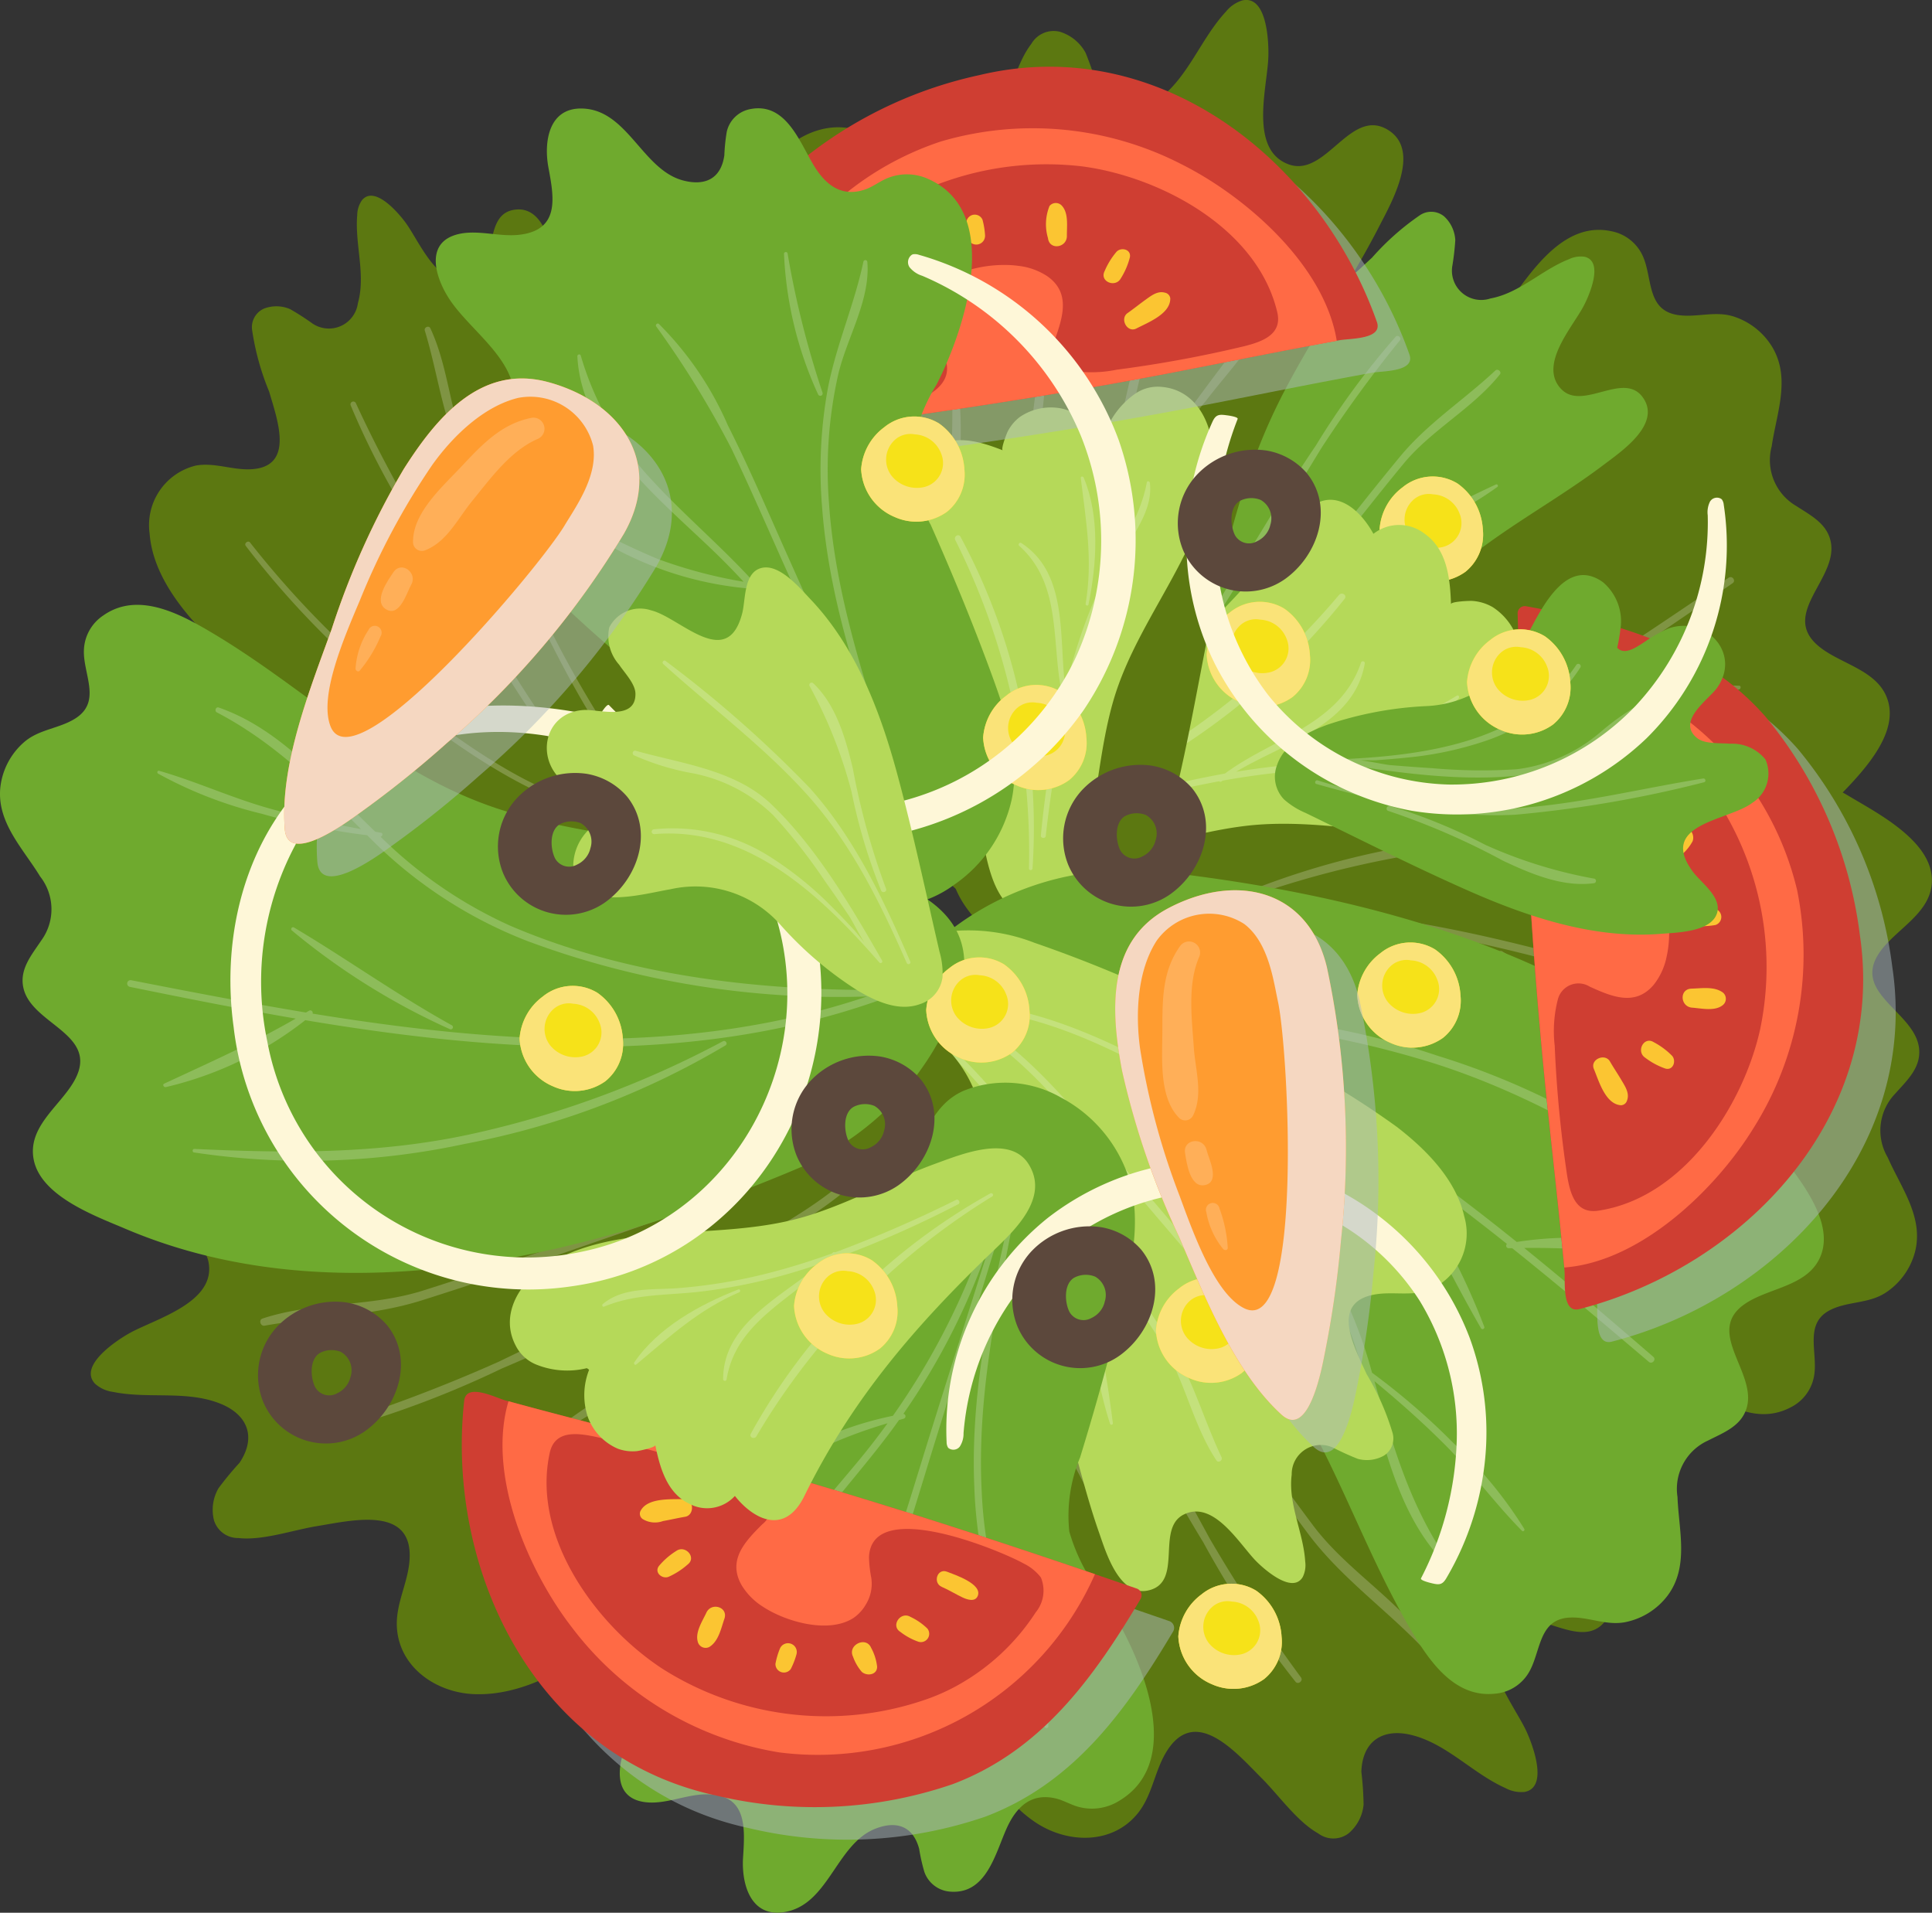 <svg xmlns="http://www.w3.org/2000/svg" width="118.782" height="117.579" viewBox="0 0 118.782 117.579">
  <rect x="0" y="0" width="118.782" height="117.579" fill="#333333" stroke="none"/>
  <g id="Group_242" data-name="Group 242" transform="translate(-188.149 -294.735)">
    <path id="Path_437" data-name="Path 437" d="M248.163,351.276a17.652,17.652,0,0,0,12.212,5.643.244.244,0,0,0,.166.064c13.885.035,30.179-2.345,40.249-12.86,1.366-1.427,4.014-3.894,3.472-6.162-.482-2.017-2.9-2.349-4.287-3.494-2.406-1.982,1.148-4.125.74-6.384-.209-1.161-1.249-1.668-2.145-2.254a3.262,3.262,0,0,1-1.495-3.654c.292-2.018,1.182-4.17.044-6.091a4.322,4.322,0,0,0-2.444-1.912c-1.145-.336-2.266.109-3.409-.079-1.932-.318-1.491-2.363-2.154-3.7a2.667,2.667,0,0,0-1.91-1.447c-2.551-.546-4.389,1.774-5.716,3.585-4.159,5.68-6.656,12.33-12.1,17.025-4.935,4.253-10.959,6.913-16.393,10.428C249.107,342.5,243.9,346.589,248.163,351.276Z" fill="#5c7811"/>
    <path id="Path_438" data-name="Path 438" d="M249.75,349.087c.756,0,1.506-.028,2.252-.067,7.189-3,14.267-7.028,19.676-12.7a27.369,27.369,0,0,0,5.187-8.169c-.129.03-.245-.138-.114-.221.1-.063.193-.128.291-.19q.344-.805.67-1.631c1.283-3.245,2.536-6.771,5.187-9.171.138-.125.335.1.222.233-2.5,3.057-3.874,6.484-5.332,10.08,1.63-1.075,3.227-2.207,4.745-3.433,1.842-1.487,3.43-3.252,5.261-4.74.086-.069.185.052.127.134A25.678,25.678,0,0,1,283.014,324a41.947,41.947,0,0,1-5.427,3.75l-.019.046a27.72,27.72,0,0,1-6.509,9.83,54.741,54.741,0,0,1-17.84,11.314c11.576-.918,21.994-6.235,31.763-12.426a.151.151,0,0,1,.138-.249c.07.01.14.017.21.027,3.092-1.969,6.119-4.021,9.1-6.044.221-.15.464.184.243.337-2.815,1.946-5.681,3.91-8.61,5.8,3.014.362,5.958.4,9.006.5.143.005.115.207,0,.232a22,22,0,0,1-9.5-.413c-10.326,6.616-21.433,12.24-33.8,12.784-.228.082-.455.166-.683.245a.154.154,0,0,1-.186-.216c-.363.009-.725.019-1.09.019C249.51,349.538,249.458,349.087,249.75,349.087Z" fill="#7f9443"/>
    <path id="Path_439" data-name="Path 439" d="M284.142,331.318a42.231,42.231,0,0,1-6.544,9.391.134.134,0,0,1-.208-.168c2.349-3.013,4.315-6.262,6.561-9.338A.113.113,0,0,1,284.142,331.318Z" fill="#7f9443"/>
    <path id="Path_440" data-name="Path 440" d="M262.457,347.985a60.06,60.06,0,0,0,16.756-.89c5.6-1.118,10.614-3.326,15.726-5.794.112-.054.206.123.1.192a46.406,46.406,0,0,1-15.538,6.063,49.185,49.185,0,0,1-17.092.726C262.218,348.256,262.266,347.969,262.457,347.985Z" fill="#7f9443"/>
    <path id="Path_441" data-name="Path 441" d="M265.565,344.2c4.281-5.117,7.671-11.058,12.976-15.242,2.626-2.071,5.586-3.666,8.25-5.685,1.01-.765,3.437-2.406,2.426-4.013-1.153-1.836-3.742.794-5.085-.612-1.417-1.483.708-3.815,1.384-5.105.337-.642,1.256-2.734.065-3.022a1.636,1.636,0,0,0-.961.144c-1.676.652-3.039,2.087-4.837,2.417a1.8,1.8,0,0,1-2.351-1.952,15.573,15.573,0,0,0,.19-1.631,2.135,2.135,0,0,0-.68-1.457,1.249,1.249,0,0,0-1.5-.074,15.9,15.9,0,0,0-2.941,2.609c-1.322,1.2-3.5,3.535-4.821,1.011-.513-.98-.573-2.145-1.241-3.056a3.767,3.767,0,0,0-5.007-.714c-2.016,1.184-3.212,3.511-3.981,5.634a55.37,55.37,0,0,0-2.042,8.533q-.623,3.276-1.025,6.583a.354.354,0,0,0-.18.277,80.957,80.957,0,0,0-.745,9.265,11.143,11.143,0,0,0,1.69,6.626,6.645,6.645,0,0,0,4.795,2.887C262.408,347.772,264.108,345.94,265.565,344.2Z" fill="#6faa2e"/>
    <path id="Path_442" data-name="Path 442" d="M259.225,342.586c.208-4.988,3.6-9.626,6.122-13.748,1.329-2.174,2.689-4.328,4.009-6.506a77.13,77.13,0,0,1,4.863-6.676c.118-.155-.124-.368-.261-.226a48.588,48.588,0,0,0-4.913,6.7c-1.593,2.347-3.059,4.788-4.528,7.215-2.259,3.734-5.151,7.9-5.6,12.38-1.573-4.5-.8-9.591.069-14.159a58.5,58.5,0,0,1,4.671-13.967c.081-.172-.217-.318-.3-.146a54.322,54.322,0,0,0-4.826,14.587c-.864,4.707-1.517,10.076.351,14.617A.185.185,0,0,0,259.225,342.586Z" fill="#8dbc5a"/>
    <path id="Path_443" data-name="Path 443" d="M260.675,342.541a67.978,67.978,0,0,1,8.647-12.928c1.723-2.111,3.383-4.275,5.12-6.373s4.228-3.381,5.92-5.486c.133-.164-.128-.383-.279-.241-1.93,1.807-4.153,3.23-5.85,5.281-1.789,2.164-3.526,4.382-5.25,6.6-3.179,4.084-6.51,8.23-8.483,13.065C260.459,342.558,260.626,342.641,260.675,342.541Z" fill="#8dbc5a"/>
    <path id="Path_444" data-name="Path 444" d="M280.213,324.665a.089.089,0,0,0-.1-.146c-2,.924-4.016,1.981-5.96,3.021a11.833,11.833,0,0,0-4.312,3.584c-.1.146.119.28.228.148a16.529,16.529,0,0,1,5.487-4.038A22.5,22.5,0,0,0,280.213,324.665Z" fill="#8dbc5a"/>
    <path id="Path_445" data-name="Path 445" d="M262.6,326.069a18.072,18.072,0,0,0,2.643-5.38.117.117,0,0,0-.222-.073,37.266,37.266,0,0,1-2.713,5.262A.175.175,0,0,0,262.6,326.069Z" fill="#8dbc5a"/>
    <path id="Path_446" data-name="Path 446" d="M279.316,327.282a3.7,3.7,0,0,0-1.56-2.827,2.914,2.914,0,0,0-3.37.233,3.517,3.517,0,0,0-1.418,2.575,3.351,3.351,0,0,0,2.059,2.94,3.237,3.237,0,0,0,3.216-.317A2.938,2.938,0,0,0,279.316,327.282Z" fill="#f6e219"/>
    <path id="Path_447" data-name="Path 447" d="M279.316,327.282a3.7,3.7,0,0,0-1.56-2.827,2.914,2.914,0,0,0-3.37.233,3.517,3.517,0,0,0-1.418,2.575,3.351,3.351,0,0,0,2.059,2.94,3.237,3.237,0,0,0,3.216-.317A2.938,2.938,0,0,0,279.316,327.282Zm-2.442,1.073a1.989,1.989,0,0,1-2.018-.663A1.637,1.637,0,0,1,275,325.5a1.432,1.432,0,0,1,1.267-.376,1.826,1.826,0,0,1,1.616,1.174A1.518,1.518,0,0,1,276.874,328.355Z" fill="#fae378"/>
    <path id="Path_448" data-name="Path 448" d="M256.973,360.466c6.174,1.939,12.69,2.9,18.58,5.68,6.5,3.073,10.682,8.815,16.2,13.181,1.762,1.392,4.152,3.137,6.465,1.931a2.664,2.664,0,0,0,1.455-1.9c.283-1.464-.687-3.318,1.09-4.139,1.052-.486,2.251-.357,3.264-.986a4.318,4.318,0,0,0,1.846-2.493c.585-2.156-.847-3.992-1.666-5.86a3.261,3.261,0,0,1,.466-3.92c.707-.8,1.574-1.57,1.467-2.744-.21-2.286-4.206-3.4-2.417-5.956,1.034-1.474,3.275-2.438,3.2-4.511-.082-2.33-3.292-4-4.99-5.013-12.509-7.449-28.847-5.4-42.22-1.661a.237.237,0,0,0-.143.1,17.659,17.659,0,0,0-10.265,8.7C246.447,356.527,252.562,359.081,256.973,360.466Z" fill="#5c7811"/>
    <path id="Path_449" data-name="Path 449" d="M251.424,352.558c.729-.2,1.459-.375,2.188-.536,7.73.979,15.625,2.969,22.349,6.99a27.322,27.322,0,0,1,7.177,6.49c-.132,0-.2.2-.05.244.11.034.22.071.331.105q.546.684,1.081,1.393c2.1,2.785,4.25,5.849,7.445,7.456.166.083.3-.181.151-.284-3.222-2.28-5.463-5.216-7.827-8.293,1.858.6,3.7,1.266,5.489,2.043,2.172.942,4.172,2.22,6.335,3.166.1.044.164-.1.086-.164a25.7,25.7,0,0,0-6.007-3.3,41.992,41.992,0,0,0-6.23-2.167l-.03-.04a27.728,27.728,0,0,0-8.9-7.738,54.734,54.734,0,0,0-20.21-6.147c11.4-2.2,22.86.144,33.926,3.507a.151.151,0,0,0,.2.2c.065-.029.13-.054.2-.082,3.5,1.073,6.969,2.243,10.379,3.4a.208.208,0,0,0,.144-.39c-3.231-1.124-6.518-2.253-9.844-3.294,2.808-1.153,5.635-1.975,8.547-2.883.136-.042.055-.229-.067-.222a22,22,0,0,0-9.044,2.931c-11.717-3.623-23.921-6.082-35.991-3.307-.241-.018-.482-.039-.723-.053a.153.153,0,0,0-.121.257c-.352.088-.7.175-1.056.272C251.072,352.188,251.143,352.636,251.424,352.558Z" fill="#7f9443"/>
    <path id="Path_450" data-name="Path 450" d="M289.309,360.513a42.215,42.215,0,0,0-8.811-7.306.134.134,0,0,0-.156.217c3.068,2.278,5.828,4.885,8.814,7.251C289.255,360.754,289.391,360.609,289.309,360.513Z" fill="#7f9443"/>
    <path id="Path_451" data-name="Path 451" d="M263.965,350.232a60.017,60.017,0,0,1,16.386-3.61c5.7-.417,11.117.375,16.7,1.391.122.022.166-.175.048-.213a46.4,46.4,0,0,0-16.592-1.7,49.218,49.218,0,0,0-16.667,3.857C263.663,350.034,263.785,350.3,263.965,350.232Z" fill="#7f9443"/>
    <path id="Path_452" data-name="Path 452" d="M285.6,340.141a2.692,2.692,0,0,0-1.174-1.514,5.645,5.645,0,0,0-3.344-.813,1.08,1.08,0,0,1-.134-.136,4.706,4.706,0,0,0,.62-3.171,3.741,3.741,0,0,0-1.652-2.455,2.893,2.893,0,0,0-1.258-.379c-.132-.009-1.3.031-1.3.2-.051-1.567-.237-3.347-1.6-4.313a2.56,2.56,0,0,0-3.169-.01c-.934-1.709-2.858-3.3-4.671-.786-4.333,6.015-9.512,10.248-15.41,14.257-1.725,1.173-4.45,2.949-3.427,5.451.912,2.231,4.4,1.439,6.194,1.113,3.114-.566,6.12-1.651,9.265-2.058,3.314-.43,6.6.153,9.9.432,2.754.233,5.8.314,8.37-.862C284.721,344.229,286.319,342.335,285.6,340.141Z" fill="#b5d959"/>
    <path id="Path_453" data-name="Path 453" d="M270.82,331.543c.169-.212-.17-.443-.342-.24a47.452,47.452,0,0,1-18.58,13.424c-.147.06-.047.273.1.222A41.794,41.794,0,0,0,270.82,331.543Z" fill="#c4e17c"/>
    <path id="Path_454" data-name="Path 454" d="M279.219,341.75c-2.2.5-4.226.056-6.433-.077a36.981,36.981,0,0,0-6.072.155c-.86.089-1.716.21-2.568.347,2.96-1.773,7.261-2.865,7.912-6.662.023-.133-.188-.179-.23-.052-1.293,3.829-5.418,4.637-8.365,6.823a73.932,73.932,0,0,0-9.194,2.306c-.179.056-.087.37.094.317a83.536,83.536,0,0,1,8.735-2.147.121.121,0,0,0,.158.005l.063-.045c1.335-.236,2.678-.428,4.032-.55a36.339,36.339,0,0,1,6.831-.008c1.665.166,3.56.678,5.1-.216C279.371,341.892,279.343,341.722,279.219,341.75Z" fill="#c4e17c"/>
    <path id="Path_455" data-name="Path 455" d="M277.829,337.666c.071-.073,0-.232-.105-.169-2.583,1.5-4.785,2.954-7.742,3.677-.124.03-.1.225.032.2C272.767,340.8,275.834,339.734,277.829,337.666Z" fill="#c4e17c"/>
    <path id="Path_456" data-name="Path 456" d="M260.246,344.227c2.067-8.2,2.663-16.847,6.413-24.545,1.856-3.81,4.356-7.261,6.285-11.032.731-1.43,2.6-4.64.559-5.918-2.329-1.46-3.834,2.968-6.142,2.1-2.434-.911-1.293-4.744-1.232-6.589.03-.919-.073-3.813-1.591-3.485a2.077,2.077,0,0,0-1.017.693c-1.554,1.668-2.319,4.057-4.19,5.425-1.411,1.031-2.921.861-3.758-.934a19.683,19.683,0,0,0-.682-1.965,2.7,2.7,0,0,0-1.578-1.289,1.583,1.583,0,0,0-1.755.742c-.928,1.2-1.351,3.2-1.919,4.6-.848,2.1-2.048,5.963-4.946,3.81-1.125-.836-1.835-2.132-3.1-2.8-2.232-1.188-4.782-.036-6.108,1.943-1.648,2.463-1.731,5.778-1.439,8.624a70.132,70.132,0,0,0,2.369,10.865q1.1,4.082,2.457,8.077a.445.445,0,0,0-.053.415,102.427,102.427,0,0,0,4.254,10.985c1.25,2.62,2.965,5.215,5.578,6.633a8.422,8.422,0,0,0,7.064.653C258.611,350.045,259.542,347.018,260.246,344.227Z" fill="#5c7811"/>
    <path id="Path_457" data-name="Path 457" d="M252.121,345.88c-2.511-5.809-1.189-12.973-.586-19.065.319-3.213.685-6.42.991-9.634a98.032,98.032,0,0,1,1.874-10.3.222.222,0,0,0-.423-.114c-1.1,3.341-1.406,6.891-1.917,10.353-.525,3.556-.854,7.15-1.194,10.728-.522,5.507-1.527,11.854.426,17.217-4.273-4.265-6.2-10.505-7.722-16.2a74.149,74.149,0,0,1-2.363-18.515c0-.24-.422-.243-.426,0a68.845,68.845,0,0,0,2.528,19.307c1.606,5.849,3.819,12.337,8.452,16.49A.235.235,0,0,0,252.121,345.88Z" fill="#7f9443"/>
    <path id="Path_458" data-name="Path 458" d="M253.751,345.029A86.174,86.174,0,0,1,256.5,325.51c.8-3.359,1.507-6.742,2.334-10.1s2.963-6.187,3.735-9.522c.06-.261-.357-.366-.452-.121-1.207,3.125-2.961,5.974-3.767,9.249-.851,3.456-1.61,6.945-2.358,10.423-1.379,6.413-2.9,12.98-2.485,19.585C253.514,345.167,253.75,345.17,253.751,345.029Z" fill="#7f9443"/>
    <path id="Path_459" data-name="Path 459" d="M266.2,313.862a.113.113,0,0,0-.192-.112c-1.772,2.156-3.492,4.473-5.139,6.731a15.018,15.018,0,0,0-2.947,6.466c-.037.224.291.255.342.044a20.976,20.976,0,0,1,4.038-7.632C263.647,317.6,265.313,315.906,266.2,313.862Z" fill="#7f9443"/>
    <path id="Path_460" data-name="Path 460" d="M246.877,325.166a22.922,22.922,0,0,0,.052-7.6.148.148,0,0,0-.294.039,47.2,47.2,0,0,1-.2,7.5A.221.221,0,0,0,246.877,325.166Z" fill="#7f9443"/>
    <path id="Path_461" data-name="Path 461" d="M259.592,318.52a2.434,2.434,0,0,0-1.674.435,5.084,5.084,0,0,0-1.863,2.485.963.963,0,0,1-.161.063,4.252,4.252,0,0,0-2.41-1.642,3.387,3.387,0,0,0-2.625.5,2.621,2.621,0,0,0-.761.909c-.054.106-.437,1.091-.294,1.147-1.319-.515-2.861-.994-4.147-.208a2.311,2.311,0,0,0-1.135,2.626c-1.75.168-3.757,1.2-2.313,3.6,3.45,5.733,5.121,11.535,6.35,17.853.36,1.849.864,4.741,3.3,4.782,2.176.037,2.759-3.14,3.126-4.744.637-2.784.806-5.664,1.586-8.418.822-2.9,2.475-5.423,3.879-8.061,1.172-2.2,2.321-4.7,2.26-7.25C262.669,320.7,261.666,318.706,259.592,318.52Z" fill="#b5d959"/>
    <path id="Path_462" data-name="Path 462" d="M247.2,327.728c-.117-.215-.428-.016-.321.2a42.854,42.854,0,0,1,4.532,20.189c0,.144.21.136.219,0A37.725,37.725,0,0,0,247.2,327.728Z" fill="#c4e17c"/>
    <path id="Path_463" data-name="Path 463" d="M258.657,324.389c-.368,2-1.456,3.526-2.352,5.31a33.385,33.385,0,0,0-2.03,5.093c-.232.746-.436,1.5-.625,2.254-.419-3.086.205-7.043-2.714-8.933-.1-.066-.216.092-.126.172,2.718,2.434,1.922,6.144,2.688,9.366a66.737,66.737,0,0,0-1.356,8.449c-.017.168.276.2.3.034a75.775,75.775,0,0,1,1.324-8.01.11.11,0,0,0,.061-.129l-.015-.069c.279-1.192.6-2.375.977-3.541a32.787,32.787,0,0,1,2.423-5.671c.729-1.322,1.827-2.712,1.632-4.3C258.828,324.314,258.677,324.276,258.657,324.389Z" fill="#c4e17c"/>
    <path id="Path_464" data-name="Path 464" d="M254.774,324.09c-.036-.085-.191-.084-.178.027.324,2.675.75,5.02.3,7.731-.019.114.152.159.176.044C255.578,329.406,255.78,326.481,254.774,324.09Z" fill="#c4e17c"/>
    <path id="Path_465" data-name="Path 465" d="M252.39,357.472a8.231,8.231,0,0,0-6.1,3.285c-1.809,2.273-2.36,5.263-2.485,8.1a100.635,100.635,0,0,0,.37,11.5.44.44,0,0,0,.206.353q.3,4.114.876,8.2a68.559,68.559,0,0,0,2.018,10.675c.824,2.672,2.165,5.621,4.588,7.206,1.948,1.275,4.681,1.336,6.235-.585.88-1.088,1.024-2.524,1.716-3.706,1.784-3.043,4.34-.023,5.9,1.537,1.046,1.043,2.189,2.68,3.482,3.4a1.546,1.546,0,0,0,1.861,0,2.641,2.641,0,0,0,.927-1.762,19.248,19.248,0,0,0-.137-2.027c.067-1.935,1.361-2.664,3.024-2.275,2.2.515,3.8,2.371,5.839,3.278a2.029,2.029,0,0,0,1.179.235c1.491-.285.478-2.927.1-3.741-.76-1.637-3.249-4.648-1.408-6.4,1.745-1.659,4.79,1.748,6.326-.454,1.345-1.928-1.558-4.1-2.762-5.109-3.175-2.654-6.741-4.8-9.865-7.521-6.313-5.491-10.151-13.041-15.142-19.624C257.44,359.8,255.447,357.434,252.39,357.472Z" fill="#5c7811"/>
    <path id="Path_466" data-name="Path 466" d="M251.2,363.658c-.04,6.182,3.885,12.12,6.754,17.368,1.513,2.768,3.067,5.513,4.57,8.286a95.811,95.811,0,0,0,5.618,8.546c.137.2-.176.447-.337.264a60.156,60.156,0,0,1-5.677-8.578c-1.831-3-3.5-6.1-5.171-9.193-2.572-4.752-5.9-10.077-6.192-15.645-2.213,5.467-1.562,11.815-.759,17.516a72.485,72.485,0,0,0,4.946,17.552c.09.218-.287.38-.383.162a67.239,67.239,0,0,1-5.1-18.328c-.789-5.873-1.276-12.552,1.3-18.057A.229.229,0,0,1,251.2,363.658Z" fill="#7f9443"/>
    <path id="Path_467" data-name="Path 467" d="M252.992,363.8a84.181,84.181,0,0,0,9.924,16.505c2.006,2.713,3.93,5.487,5.954,8.187s5.028,4.433,6.995,7.137c.154.211-.181.465-.36.281-2.279-2.35-4.944-4.242-6.92-6.879-2.084-2.783-4.1-5.631-6.1-8.473-3.688-5.241-7.561-10.567-9.714-16.664C252.725,363.766,252.937,363.673,252.992,363.8Z" fill="#7f9443"/>
    <path id="Path_468" data-name="Path 468" d="M276.092,387.073a.11.11,0,0,1-.129.174c-2.418-1.262-4.849-2.689-7.193-4.09a14.668,14.668,0,0,1-5.119-4.69c-.119-.187.164-.34.291-.17a20.464,20.464,0,0,0,6.546,5.321C272.366,384.688,274.511,385.575,276.092,387.073Z" fill="#7f9443"/>
    <path id="Path_469" data-name="Path 469" d="M254.4,384.288a22.368,22.368,0,0,1,2.948,6.811.145.145,0,0,1-.279.077,46.2,46.2,0,0,0-3.041-6.67A.216.216,0,0,1,254.4,384.288Z" fill="#7f9443"/>
    <path id="Path_470" data-name="Path 470" d="M249.362,364.317c5.024,4.078,10.728,7.37,15.177,12.128,4.913,5.253,6.682,12.132,10.207,18.227,1.124,1.943,2.7,4.446,5.3,4.178a2.669,2.669,0,0,0,2.054-1.234c.8-1.257.584-3.338,2.539-3.446,1.157-.065,2.224.5,3.4.287a4.323,4.323,0,0,0,2.635-1.638c1.338-1.788.683-4.023.61-6.062a3.26,3.26,0,0,1,1.879-3.471c.953-.487,2.042-.879,2.375-2.011.647-2.2-2.655-4.714-.051-6.427,1.5-.989,3.942-1.059,4.638-3.013.782-2.2-1.586-4.934-2.791-6.5-8.883-11.535-24.827-15.65-38.635-17.106a.244.244,0,0,0-.173.045,17.65,17.65,0,0,0-12.746,4.3C241.028,356.775,245.772,361.4,249.362,364.317Z" fill="#6faa2e"/>
    <path id="Path_471" data-name="Path 471" d="M247.118,354.921c.752.082,1.494.189,2.232.308,6.824,3.759,13.43,8.519,18.2,14.735a27.381,27.381,0,0,1,4.28,8.678c-.125-.043-.258.112-.137.208.09.073.178.148.268.221q.257.837.492,1.693c.927,3.363,1.8,7,4.173,9.675.123.139.342-.059.245-.209-2.155-3.307-3.156-6.862-4.219-10.593,1.506,1.243,2.971,2.54,4.349,3.922,1.672,1.676,3.061,3.6,4.722,5.277.078.078.19-.031.141-.119a25.712,25.712,0,0,0-4.367-5.286,41.916,41.916,0,0,0-4.992-4.311l-.014-.048a27.736,27.736,0,0,0-5.416-10.472,54.778,54.778,0,0,0-16.523-13.164c11.411,2.156,21.2,8.56,30.246,15.765a.151.151,0,0,0,.11.262l.212,0c2.862,2.289,5.652,4.654,8.4,6.985.2.173.48-.133.277-.309-2.589-2.236-5.228-4.5-7.937-6.69,3.036-.037,5.966.241,9.008.47.142.011.136-.193.02-.231a21.986,21.986,0,0,0-9.488-.609c-9.557-7.686-19.995-14.471-32.238-16.339-.217-.106-.434-.215-.653-.317a.153.153,0,0,0-.207.2c-.36-.048-.719-.1-1.082-.136C246.928,354.447,246.828,354.889,247.118,354.921Z" fill="#8dbc5a"/>
    <path id="Path_472" data-name="Path 472" d="M279.4,376.28a42.207,42.207,0,0,0-5.5-10.04.134.134,0,0,0-.225.144c2.012,3.249,3.617,6.69,5.521,9.989A.112.112,0,0,0,279.4,376.28Z" fill="#8dbc5a"/>
    <path id="Path_473" data-name="Path 473" d="M259.633,357.38a60.076,60.076,0,0,1,16.563,2.684c5.452,1.713,10.2,4.447,15.014,7.449.105.066.218-.1.123-.179a46.4,46.4,0,0,0-14.8-7.7,49.21,49.21,0,0,0-16.915-2.557A.15.15,0,0,0,259.633,357.38Z" fill="#8dbc5a"/>
    <path id="Path_474" data-name="Path 474" d="M232.527,324.024c9.947-1.143,19.914-2.5,29.747-4.4,3.412-.66,6.819-1.359,10.239-1.977.634-.114,2.668-.046,2.29-1.119-3.481-9.881-13.4-17.826-24.44-15.176a26.131,26.131,0,0,0-12.847,6.948c-4.013,4.214-4.966,9.624-5.472,15.225A.442.442,0,0,0,232.527,324.024Z" fill="#acbbbe" opacity="0.5" style="mix-blend-mode: multiply;isolation: isolate"/>
    <path id="Path_475" data-name="Path 475" d="M230.527,322.024c9.947-1.143,19.914-2.5,29.747-4.4,3.412-.66,6.819-1.359,10.239-1.977.634-.114,2.668-.046,2.29-1.119-3.481-9.881-13.4-17.826-24.44-15.176a26.131,26.131,0,0,0-12.847,6.948c-4.013,4.214-4.966,9.624-5.472,15.225A.442.442,0,0,0,230.527,322.024Z" fill="#cf3e32"/>
    <path id="Path_476" data-name="Path 476" d="M260.788,304.831a20.019,20.019,0,0,0-14.79-1.4,18.629,18.629,0,0,0-12.769,18.28c9.048-1.077,18.1-2.351,27.045-4.08,3.352-.648,6.7-1.333,10.061-1.943C269.58,311,264.677,306.776,260.788,304.831Z" fill="#ff6a45"/>
    <path id="Path_477" data-name="Path 477" d="M236.179,320.107a2.978,2.978,0,0,0,1.279.3c1.569.1,10.263-.327,8.74-3.783a7.793,7.793,0,0,0-.663-1.06,2.43,2.43,0,0,1-.412-1.646,2.525,2.525,0,0,1,.333-1.07c.965-1.554,3.676-2,5.313-1.769a4.035,4.035,0,0,1,1.759.628c1.459,1.016.966,2.515.471,3.92a1.308,1.308,0,0,0,.924,1.879,7.778,7.778,0,0,0,2.885-.046,75,75,0,0,0,7.859-1.448c1.116-.283,2.332-.728,2.009-2.09-1.239-5.214-7.283-8.342-11.991-8.959a18.779,18.779,0,0,0-15.3,5.2,12.342,12.342,0,0,0-1.408,1.621,13.578,13.578,0,0,0-2.473,6.241c-.08.691-.031,1.653.626,2.057Z" fill="#cf3e32"/>
    <path id="Path_478" data-name="Path 478" d="M258.016,314.928c.718-.373,2.105-.9,2.083-1.858a.406.406,0,0,0-.335-.345c-.445-.126-.84.188-1.183.433-.373.268-.73.558-1.106.821C256.974,314.33,257.455,315.22,258.016,314.928Z" fill="#fbc532"/>
    <path id="Path_479" data-name="Path 479" d="M257.06,311.844a4.48,4.48,0,0,0,.554-1.286c.1-.494-.523-.65-.815-.352a4.6,4.6,0,0,0-.739,1.2C255.738,312.041,256.728,312.451,257.06,311.844Z" fill="#fbc532"/>
    <path id="Path_480" data-name="Path 480" d="M252.58,309.372c.086.765,1.171.6,1.163-.14-.007-.565.111-1.368-.287-1.826a.5.5,0,0,0-.782-.007A2.994,2.994,0,0,0,252.58,309.372Z" fill="#fbc532"/>
    <path id="Path_481" data-name="Path 481" d="M247.64,309.32a.54.54,0,0,0,1.071-.128,4.767,4.767,0,0,0-.157-.952.52.52,0,0,0-.988.119A4.691,4.691,0,0,0,247.64,309.32Z" fill="#fbc532"/>
    <path id="Path_482" data-name="Path 482" d="M242.844,310.787a3.138,3.138,0,0,0,.835.885c.6.525,1.393-.476.765-.975a2.9,2.9,0,0,0-.889-.606C243.156,309.973,242.611,310.32,242.844,310.787Z" fill="#fbc532"/>
    <path id="Path_483" data-name="Path 483" d="M241.073,314.236a3.812,3.812,0,0,0,1.242.2c.711.066.881-1.025.166-1.1a3.954,3.954,0,0,0-1.267-.064A.512.512,0,0,0,241.073,314.236Z" fill="#fbc532"/>
    <path id="Path_484" data-name="Path 484" d="M241.5,317.907c.638-.047.51-1.006-.118-.98-.481.02-.954-.036-1.432-.032-.307,0-.817.066-.8.48C239.183,318.181,241.008,317.943,241.5,317.907Z" fill="#fbc532"/>
    <path id="Path_485" data-name="Path 485" d="M283.455,334.44c.276,10.008.76,20.055,1.8,30.016.361,3.456.762,6.911,1.081,10.372.059.641-.186,2.662.916,2.378,10.146-2.611,18.921-11.8,17.239-23.031a26.128,26.128,0,0,0-5.808-13.4c-3.85-4.363-9.156-5.781-14.693-6.771A.441.441,0,0,0,283.455,334.44Z" fill="#acbbbe" opacity="0.5" style="mix-blend-mode: multiply;isolation: isolate"/>
    <path id="Path_486" data-name="Path 486" d="M281.455,332.44c.276,10.008.76,20.055,1.8,30.016.361,3.456.762,6.911,1.081,10.372.059.641-.186,2.662.916,2.378,10.146-2.611,18.921-11.8,17.239-23.031a26.128,26.128,0,0,0-5.808-13.4c-3.85-4.363-9.156-5.781-14.693-6.771A.441.441,0,0,0,281.455,332.44Z" fill="#cf3e32"/>
    <path id="Path_487" data-name="Path 487" d="M295.958,364.078a20.016,20.016,0,0,0,2.683-14.613,18.628,18.628,0,0,0-17.1-14.306c.288,9.107.772,18.238,1.719,27.3.355,3.4.747,6.791,1.063,10.191C289.054,372.3,293.683,367.783,295.958,364.078Z" fill="#ff6a45"/>
    <path id="Path_488" data-name="Path 488" d="M282.875,338.236a2.988,2.988,0,0,0-.4,1.249c-.238,1.554-.564,10.253,3.01,9.035a7.587,7.587,0,0,0,1.114-.569,2.435,2.435,0,0,1,1.675-.267,2.537,2.537,0,0,1,1.038.425c1.465,1.1,1.672,3.835,1.3,5.447a4.048,4.048,0,0,1-.779,1.7c-1.138,1.366-2.589.744-3.946.129a1.308,1.308,0,0,0-1.952.758,7.8,7.8,0,0,0-.2,2.878,74.91,74.91,0,0,0,.761,7.955c.184,1.136.523,2.387,1.907,2.182,5.3-.781,8.943-6.531,9.966-11.168a18.783,18.783,0,0,0-3.851-15.7,12.446,12.446,0,0,0-1.493-1.544,13.583,13.583,0,0,0-6-3.005,2.1,2.1,0,0,0-2.1.445Z" fill="#cf3e32"/>
    <path id="Path_489" data-name="Path 489" d="M286.14,360.441c.31.747.711,2.174,1.671,2.235a.4.4,0,0,0,.372-.3c.165-.433-.114-.853-.329-1.216-.234-.4-.492-.776-.722-1.174C286.826,359.454,285.9,359.856,286.14,360.441Z" fill="#fbc532"/>
    <path id="Path_490" data-name="Path 490" d="M289.3,359.755a4.434,4.434,0,0,0,1.233.664c.483.141.693-.465.421-.781a4.6,4.6,0,0,0-1.135-.841C289.214,358.421,288.72,359.372,289.3,359.755Z" fill="#fbc532"/>
    <path id="Path_491" data-name="Path 491" d="M292.147,355.507c-.769.02-.7,1.115.038,1.17.564.042,1.354.229,1.845-.127a.5.5,0,0,0,.074-.778C293.58,355.35,292.778,355.491,292.147,355.507Z" fill="#fbc532"/>
    <path id="Path_492" data-name="Path 492" d="M292.627,350.59a.54.54,0,0,0,.035,1.078,4.7,4.7,0,0,0,.962-.074.52.52,0,0,0-.033-.995A4.7,4.7,0,0,0,292.627,350.59Z" fill="#fbc532"/>
    <path id="Path_493" data-name="Path 493" d="M291.581,345.685a3.157,3.157,0,0,0-.954.755c-.574.549.354,1.429.9.847a2.938,2.938,0,0,0,.682-.833C292.365,346.066,292.067,345.493,291.581,345.685Z" fill="#fbc532"/>
    <path id="Path_494" data-name="Path 494" d="M288.3,343.622a3.772,3.772,0,0,0-.3,1.22c-.127.7.945.966,1.083.26a3.971,3.971,0,0,0,.174-1.256A.512.512,0,0,0,288.3,343.622Z" fill="#fbc532"/>
    <path id="Path_495" data-name="Path 495" d="M284.605,343.724c-.008.64.958.6.987-.032.021-.481.118-.947.156-1.424.024-.306.005-.819-.409-.837C284.533,341.4,284.611,343.235,284.605,343.724Z" fill="#fbc532"/>
    <path id="Path_496" data-name="Path 496" d="M290.289,352.137c.878-.072,2.806-.1,3.337-1.066.581-1.058-.863-2.034-1.39-2.743-2.208-2.966,2.2-3.137,3.647-4.242a2.13,2.13,0,0,0,.807-2.668,2.632,2.632,0,0,0-2.168-.966c-.571-.056-1.54.04-2.022-.34-1.317-1.037.7-2.377,1.2-3.073,1.519-2.091-.6-4.455-2.935-3.685a7.75,7.75,0,0,0-1.52.852c-.381.232-1.206.871-1.666.343a11.188,11.188,0,0,0,.194-1.12,3.154,3.154,0,0,0-1.074-2.908c-2.448-1.739-4.032,2.191-4.9,3.72a6.967,6.967,0,0,1-5.982,3.9,22.184,22.184,0,0,0-6.1,1.158c-1.2.452-2.593,1.136-3.044,2.443a2.011,2.011,0,0,0,.415,2.129,4.8,4.8,0,0,0,1.329.835c3.369,1.634,6.714,3.334,10.142,4.841C282.22,351.152,286.24,352.468,290.289,352.137Z" fill="#6faa2e"/>
    <path id="Path_497" data-name="Path 497" d="M281.937,342.361c3.05-.382,5.41-2.7,7.815-4.419a.15.15,0,0,0-.143-.264,15.492,15.492,0,0,0-3.121,2.112,9.739,9.739,0,0,1-5.088,2.232,34.072,34.072,0,0,1-5.21-.067c-.853-.051-1.7-.118-2.555-.187-.31-.025-1.158-.211-1.858-.3.412,0,.829.007.971,0,.659-.048,1.319-.1,1.977-.17a21.334,21.334,0,0,0,4.716-1.005,11.142,11.142,0,0,0,5.876-4.535.148.148,0,0,0-.25-.157c-3.269,4.837-9.457,5.608-14.825,5.82a.1.1,0,0,0-.006.209C274,342.226,278.124,342.839,281.937,342.361Z" fill="#8dbc5a"/>
    <path id="Path_498" data-name="Path 498" d="M281.312,344.816a72.857,72.857,0,0,0,11.6-1.993c.152-.034.094-.256-.056-.232-3.83.612-7.651,1.581-11.529,1.829a37.2,37.2,0,0,1-12.171-1.715c-.145-.039-.215.183-.07.224C273.017,344.033,277.193,345.042,281.312,344.816Z" fill="#8dbc5a"/>
    <path id="Path_499" data-name="Path 499" d="M286.165,349.024a.144.144,0,0,0,.009-.276,28.551,28.551,0,0,1-6.706-2.08,34.266,34.266,0,0,0-5.859-2.393c-.2-.053-.3.255-.1.31a44.334,44.334,0,0,1,7.045,3.058C282.266,348.448,284.241,349.293,286.165,349.024Z" fill="#8dbc5a"/>
    <path id="Path_500" data-name="Path 500" d="M242.256,362.365c3.57,5.636,8.2,10.674,10.568,17,1.173,3.132,1.791,6.437,2.9,9.589.421,1.2,1.245,4.006,3.084,3.533,2.1-.54.383-3.806,2.131-4.658,1.844-.9,3.418,1.836,4.441,2.874.51.516,2.222,2.028,2.859.981a1.64,1.64,0,0,0,.156-.959c-.111-1.8-1.063-3.53-.83-5.344a1.794,1.794,0,0,1,2.575-1.644,15.858,15.858,0,0,0,1.495.677,2.134,2.134,0,0,0,1.6-.2,1.247,1.247,0,0,0,.528-1.407,15.911,15.911,0,0,0-1.59-3.6c-.739-1.624-2.3-4.41.505-4.9,1.09-.19,2.217.107,3.289-.251a3.77,3.77,0,0,0,2.205-4.552c-.515-2.281-2.367-4.129-4.156-5.508a55.371,55.371,0,0,0-7.506-4.543q-2.931-1.59-5.958-2.98a.351.351,0,0,0-.209-.256,80.917,80.917,0,0,0-8.6-3.53,11.149,11.149,0,0,0-6.826-.409,6.645,6.645,0,0,0-4.21,3.69C239.813,358.271,241.041,360.447,242.256,362.365Z" fill="#b5d959"/>
    <path id="Path_501" data-name="Path 501" d="M245.722,356.817c4.689,1.717,8.072,6.364,11.232,10.018,1.666,1.927,3.3,3.878,4.977,5.8a77.393,77.393,0,0,1,4.878,6.665c.111.16.388-.007.3-.18a48.634,48.634,0,0,0-4.886-6.72c-1.75-2.232-3.629-4.371-5.493-6.509-2.869-3.289-5.956-7.311-10.087-9.106,4.762-.129,9.38,2.157,13.466,4.376a58.478,58.478,0,0,1,11.882,8.7c.139.129.368-.11.231-.244a54.337,54.337,0,0,0-12.425-9.038c-4.22-2.257-9.136-4.513-14.03-4.117A.186.186,0,0,0,245.722,356.817Z" fill="#c4e17c"/>
    <path id="Path_502" data-name="Path 502" d="M245.324,358.212a67.978,67.978,0,0,1,9.682,12.173c1.486,2.284,3.041,4.523,4.511,6.818s1.933,5.056,3.423,7.309c.117.176.4-.006.315-.193-1.134-2.389-1.813-4.94-3.249-7.18-1.516-2.363-3.1-4.693-4.687-7.01-2.922-4.271-5.857-8.706-9.862-12.058C245.374,358,245.243,358.135,245.324,358.212Z" fill="#c4e17c"/>
    <path id="Path_503" data-name="Path 503" d="M256.4,382.265a.089.089,0,0,0,.169-.048c-.272-2.186-.665-4.428-1.063-6.6a11.83,11.83,0,0,0-2.1-5.2c-.108-.142-.3.028-.211.172a16.529,16.529,0,0,1,2.176,6.456A22.49,22.49,0,0,0,256.4,382.265Z" fill="#c4e17c"/>
    <path id="Path_504" data-name="Path 504" d="M260.427,365.064a18.114,18.114,0,0,0,4.32,4.155.117.117,0,0,0,.137-.19,37.346,37.346,0,0,1-4.186-4.186A.175.175,0,0,0,260.427,365.064Z" fill="#c4e17c"/>
    <path id="Path_505" data-name="Path 505" d="M237.471,358.277c-7.895,2.433-15.418,6.324-23.748,7.1-4.124.384-8.273.047-12.4.35-1.565.115-5.191.185-5.224,2.536-.038,2.684,4.423,1.7,4.872,4.061.473,2.495-3.305,3.487-4.877,4.372-.782.44-3.147,1.995-2.1,3.1a2.04,2.04,0,0,0,1.1.5c2.182.451,4.564-.122,6.655.746,1.577.655,2.2,2,1.127,3.612a19.1,19.1,0,0,0-1.294,1.566,2.638,2.638,0,0,0-.276,1.971,1.545,1.545,0,0,0,1.51,1.089c1.471.168,3.355-.494,4.813-.731,2.18-.354,6.018-1.315,5.69,2.2-.127,1.363-.848,2.614-.769,4.011.14,2.466,2.4,4.012,4.721,4.114,2.893.127,5.7-1.485,7.931-3.174a68.422,68.422,0,0,0,7.87-7.49q2.852-2.985,5.5-6.15a.436.436,0,0,0,.373-.166,100.34,100.34,0,0,0,7.014-9.125c1.553-2.372,2.85-5.122,2.708-8.023a8.233,8.233,0,0,0-3.039-6.23C243.157,356.691,240.158,357.449,237.471,358.277Z" fill="#5c7811"/>
    <path id="Path_506" data-name="Path 506" d="M242.973,364.223c-3.576,5.043-10.229,7.575-15.622,10.161-2.844,1.364-5.708,2.686-8.547,4.061a96,96,0,0,1-9.549,3.661.216.216,0,0,0,.119.41,60.081,60.081,0,0,0,9.617-3.652c3.236-1.365,6.4-2.914,9.563-4.446,4.863-2.358,10.673-4.739,14.16-9.09-1.394,5.731-5.627,10.505-9.607,14.666a72.474,72.474,0,0,1-14.261,11.366c-.2.124.012.476.217.355A67.219,67.219,0,0,0,233.9,379.809c4.069-4.308,8.363-9.448,9.481-15.424A.229.229,0,0,0,242.973,364.223Z" fill="#7f9443"/>
    <path id="Path_507" data-name="Path 507" d="M241.435,363.293a84.205,84.205,0,0,1-17.691,7.61c-3.212,1.032-6.394,2.162-9.613,3.173s-6.67.665-9.846,1.712c-.248.082-.124.484.128.439,3.223-.578,6.491-.559,9.635-1.547,3.316-1.043,6.615-2.179,9.9-3.32,6.054-2.1,12.307-4.167,17.613-7.862C241.671,363.421,241.554,363.222,241.435,363.293Z" fill="#7f9443"/>
    <path id="Path_508" data-name="Path 508" d="M209.1,368.709a.11.11,0,0,0,0,.217c2.7.386,5.507.646,8.228.876a14.673,14.673,0,0,0,6.894-.82c.205-.083.065-.372-.137-.308a20.475,20.475,0,0,1-8.421.5C213.512,368.947,211.253,368.415,209.1,368.709Z" fill="#7f9443"/>
    <path id="Path_509" data-name="Path 509" d="M228.338,379.11a22.417,22.417,0,0,0-6.369,3.81.145.145,0,0,0,.182.226,46.209,46.209,0,0,1,6.362-3.641A.216.216,0,0,0,228.338,379.11Z" fill="#7f9443"/>
    <path id="Path_510" data-name="Path 510" d="M231.835,339.834c-2.709-6.1-6.552-11.755-7.974-18.36-.7-3.27-.833-6.63-1.473-9.91-.242-1.244-.648-4.146-2.536-3.946-2.156.228-.934,3.71-2.787,4.3-1.955.62-3.114-2.315-3.975-3.49-.428-.585-1.9-2.331-2.685-1.388a1.64,1.64,0,0,0-.294.925c-.152,1.793.537,3.648.042,5.408a1.8,1.8,0,0,1-2.788,1.252,15.377,15.377,0,0,0-1.381-.888,2.129,2.129,0,0,0-1.607-.031,1.248,1.248,0,0,0-.728,1.315,15.932,15.932,0,0,0,1.049,3.789c.494,1.714,1.633,4.7-1.215,4.774-1.106.029-2.178-.429-3.29-.231a3.767,3.767,0,0,0-2.845,4.181c.176,2.332,1.739,4.43,3.307,6.055a55.332,55.332,0,0,0,6.763,5.59q2.669,2,5.459,3.817a.355.355,0,0,0,.17.284,80.985,80.985,0,0,0,7.991,4.747,11.144,11.144,0,0,0,6.694,1.4,6.648,6.648,0,0,0,4.7-3.036C233.654,344.241,232.758,341.909,231.835,339.834Z" fill="#5c7811"/>
    <path id="Path_511" data-name="Path 511" d="M227.6,344.817c-4.388-2.383-7.057-7.473-9.65-11.549-1.367-2.149-2.7-4.319-4.078-6.463a77.311,77.311,0,0,1-3.853-7.306.175.175,0,0,0-.318.136,48.586,48.586,0,0,0,3.853,7.36c1.406,2.463,2.952,4.854,4.485,7.241,2.358,3.672,4.826,8.1,8.65,10.48-4.73-.566-8.965-3.5-12.684-6.294a58.521,58.521,0,0,1-10.485-10.342c-.118-.148-.38.055-.264.208a54.32,54.32,0,0,0,10.974,10.754c3.846,2.848,8.38,5.8,13.279,6.119A.185.185,0,0,0,227.6,344.817Z" fill="#7f9443"/>
    <path id="Path_512" data-name="Path 512" d="M228.194,343.495a67.994,67.994,0,0,1-7.8-13.455c-1.137-2.476-2.349-4.919-3.469-7.4s-1.174-5.284-2.319-7.73c-.09-.191-.4-.054-.34.145.773,2.528,1.073,5.151,2.167,7.577,1.155,2.559,2.383,5.1,3.614,7.618,2.267,4.652,4.524,9.468,8,13.368C228.115,343.7,228.263,343.583,228.194,343.495Z" fill="#7f9443"/>
    <path id="Path_513" data-name="Path 513" d="M220.743,318.083a.089.089,0,0,0-.174.023c-.05,2.2.011,4.478.089,6.682a11.846,11.846,0,0,0,1.32,5.45c.086.156.3.016.234-.14a16.537,16.537,0,0,1-1.211-6.7A22.483,22.483,0,0,0,220.743,318.083Z" fill="#7f9443"/>
    <path id="Path_514" data-name="Path 514" d="M214.252,334.514a18.083,18.083,0,0,0-3.667-4.741.117.117,0,0,0-.164.167,37.441,37.441,0,0,1,3.532,4.752A.174.174,0,0,0,214.252,334.514Z" fill="#7f9443"/>
    <path id="Path_515" data-name="Path 515" d="M245.213,305.734a3.163,3.163,0,0,0-2.431-.076c-.49.18-.912.53-1.4.707-1.441.523-2.44-.225-3.172-1.416-.9-1.464-1.74-3.991-4-3.493a1.821,1.821,0,0,0-1.38,1.386,11.607,11.607,0,0,0-.148,1.442c-.212,1.48-1.229,1.89-2.539,1.543-2.526-.668-3.421-4.394-6.251-4.422-2.013-.019-2.317,2.058-2.025,3.627.338,1.818.736,3.849-1.8,4.136-1.224.138-2.552-.331-3.753-.038-2.021.493-1.441,2.558-.6,3.893,1.335,2.128,4.538,3.958,4.012,6.87-.294,1.626-2.289,1.853-2.784,3.347a3.166,3.166,0,0,0,.438,2.448c1.491,2.742,4.15,5.1,6.42,7.191,2.858,2.634,5.97,4.986,8.739,7.717a40.125,40.125,0,0,1,4.44,5.377c1.158,1.63,1.937,3.65,3.967,4.262a6.862,6.862,0,0,0,5.88-1.123,8.634,8.634,0,0,0,3.521-5.219c.526-2.495-.257-5.012-1.1-7.342-1.172-3.232-2.483-6.412-3.876-9.555a9.325,9.325,0,0,1-1.2-4.435,11.509,11.509,0,0,1,1.567-4.2C247.4,315.122,249.9,307.8,245.213,305.734Z" fill="#6faa2e"/>
    <path id="Path_516" data-name="Path 516" d="M223.646,316.638c.261,5.078,5.2,8.885,8.541,12.135q.864.84,1.679,1.722a29.079,29.079,0,0,1-5.276-1.4,46.438,46.438,0,0,1-5.378-2.679c-.113-.061-.212.111-.116.189a21.228,21.228,0,0,0,11.152,4.311A44.125,44.125,0,0,1,242.76,344.9a.172.172,0,0,0,.322-.12,41.866,41.866,0,0,0-8.182-13.816.154.154,0,0,0-.021-.3l-.29-.047c-.186-.2-.371-.407-.56-.607-1.981-2.092-4.185-3.962-6.11-6.108a18.814,18.814,0,0,1-4.065-7.313C223.816,316.469,223.64,316.52,223.646,316.638Z" fill="#8dbc5a"/>
    <path id="Path_517" data-name="Path 517" d="M228.493,314.8a58.855,58.855,0,0,1,4.619,7.5c1.176,2.457,2.257,4.961,3.372,7.446,2.387,5.317,4.8,10.621,7.207,15.931.081.178.367.074.287-.106-2.486-5.6-4.959-11.207-7.462-16.8-1.179-2.635-2.306-5.3-3.611-7.877a20.113,20.113,0,0,0-4.25-6.25C228.558,314.568,228.423,314.7,228.493,314.8Z" fill="#8dbc5a"/>
    <path id="Path_518" data-name="Path 518" d="M241.231,310.823c-.563,2.667-1.686,5.156-2.193,7.835a27.922,27.922,0,0,0-.344,7.28c.423,5.616,2.243,10.982,4.116,16.251a.137.137,0,0,0,.256-.1c-1.729-5.36-3.571-10.791-3.951-16.45a26.649,26.649,0,0,1,.57-7.891c.53-2.252,1.99-4.568,1.788-6.922A.123.123,0,0,0,241.231,310.823Z" fill="#8dbc5a"/>
    <path id="Path_519" data-name="Path 519" d="M236.35,310.328a23.069,23.069,0,0,0,2.1,8.656.146.146,0,0,0,.273-.1,56.86,56.86,0,0,1-2.153-8.577A.113.113,0,0,0,236.35,310.328Z" fill="#8dbc5a"/>
    <path id="Path_520" data-name="Path 520" d="M255.946,392.857a11.5,11.5,0,0,1-2.055-3.979,9.338,9.338,0,0,1,.662-4.547c1.01-3.286,1.934-6.6,2.713-9.948.562-2.413,1.04-5.005.222-7.42a8.634,8.634,0,0,0-4.116-4.764,6.865,6.865,0,0,0-5.972-.416c-1.943.849-2.476,2.947-3.433,4.7a40.173,40.173,0,0,1-3.769,5.866c-2.425,3.041-5.236,5.746-7.761,8.7-2,2.347-4.365,5-5.52,7.9a3.168,3.168,0,0,0-.144,2.483c.669,1.424,2.677,1.412,3.162,2.992.869,2.828-2.094,5.026-3.167,7.3-.674,1.425-1,3.544,1.06,3.793,1.228.149,2.491-.475,3.722-.483,2.556-.017,2.4,2.047,2.283,3.892-.1,1.593.445,3.619,2.441,3.361,2.807-.363,3.253-4.17,5.681-5.134,1.26-.5,2.318-.213,2.705,1.231a11.478,11.478,0,0,0,.318,1.414,1.821,1.821,0,0,0,1.535,1.213c2.3.226,2.834-2.383,3.553-3.943.585-1.269,1.488-2.131,2.981-1.783.505.117.966.415,1.474.536a3.161,3.161,0,0,0,2.4-.365C261.336,402.858,257.978,395.88,255.946,392.857Z" fill="#6faa2e"/>
    <path id="Path_521" data-name="Path 521" d="M234.216,397.2c-.344-5.073,4.1-9.44,7.039-13.064q.759-.937,1.462-1.91a29.054,29.054,0,0,0-5.072,2.014,46.5,46.5,0,0,0-5.022,3.3c-.1.073-.224-.085-.138-.175a21.227,21.227,0,0,1,10.561-5.6,44.127,44.127,0,0,0,6.791-14.892.172.172,0,0,1,.334.081,41.881,41.881,0,0,1-6.482,14.691.153.153,0,0,1,.014.3l-.283.082c-.159.224-.319.448-.484.669-1.718,2.313-3.684,4.431-5.341,6.791a18.82,18.82,0,0,0-3.167,7.744C234.4,397.345,234.224,397.315,234.216,397.2Z" fill="#8dbc5a"/>
    <path id="Path_522" data-name="Path 522" d="M239.246,398.442a58.978,58.978,0,0,0,3.7-8c.875-2.579,1.651-5.194,2.463-7.793,1.738-5.564,3.508-11.117,5.263-16.675.059-.187.356-.117.3.072-1.8,5.855-3.593,11.716-5.414,17.566-.857,2.756-1.659,5.538-2.649,8.25a20.139,20.139,0,0,1-3.477,6.711A.113.113,0,0,1,239.246,398.442Z" fill="#8dbc5a"/>
    <path id="Path_523" data-name="Path 523" d="M252.368,400.881c-.877-2.581-2.288-4.919-3.109-7.518a27.958,27.958,0,0,1-1.206-7.188c-.248-5.626.922-11.171,2.156-16.625a.136.136,0,0,1,.265.063c-1.08,5.529-2.263,11.139-1.968,16.8a26.622,26.622,0,0,0,1.5,7.767c.794,2.173,2.519,4.3,2.6,6.661A.122.122,0,0,1,252.368,400.881Z" fill="#8dbc5a"/>
    <path id="Path_524" data-name="Path 524" d="M247.58,401.953a23.078,23.078,0,0,1,1.06-8.845.146.146,0,0,1,.284.068,56.72,56.72,0,0,0-1.119,8.772A.113.113,0,0,1,247.58,401.953Z" fill="#8dbc5a"/>
    <path id="Path_525" data-name="Path 525" d="M238.155,347.668c-6.378-1.1-12.963-1.177-19.172-3.148-6.855-2.177-11.764-7.311-17.82-10.9-1.932-1.145-4.533-2.555-6.665-1.051a2.667,2.667,0,0,0-1.188,2.081c-.085,1.489,1.124,3.2-.527,4.248-.977.622-2.183.654-3.1,1.413a4.314,4.314,0,0,0-1.5,2.718c-.292,2.214,1.372,3.842,2.434,5.584a3.262,3.262,0,0,1,.061,3.947c-.593.891-1.351,1.766-1.087,2.916.512,2.237,4.622,2.811,3.189,5.58-.827,1.6-2.919,2.853-2.57,4.9.393,2.3,3.8,3.527,5.615,4.3,13.392,5.713,29.31,1.5,42.064-3.99a.239.239,0,0,0,.128-.124,17.652,17.652,0,0,0,9.012-9.987C249.113,350.167,242.711,348.452,238.155,347.668Z" fill="#6faa2e"/>
    <path id="Path_526" data-name="Path 526" d="M244.709,354.764c-.695.3-1.4.567-2.1.824-7.791.061-15.881-.857-23.082-3.944a27.325,27.325,0,0,1-7.98-5.474c.13-.022.171-.222.018-.248-.114-.019-.228-.041-.342-.06q-.633-.606-1.258-1.236c-2.454-2.48-4.992-5.23-8.373-6.4-.176-.06-.271.219-.112.3,3.5,1.83,6.11,4.44,8.864,7.174-1.922-.348-3.835-.761-5.713-1.292-2.278-.644-4.431-1.643-6.7-2.291-.106-.031-.15.12-.064.173a25.724,25.724,0,0,0,6.394,2.473,41.9,41.9,0,0,0,6.464,1.315l.035.036a27.746,27.746,0,0,0,9.849,6.482,54.759,54.759,0,0,0,20.851,3.393c-11.006,3.705-22.676,2.909-34.092,1.054a.151.151,0,0,0-.224-.175c-.061.037-.122.071-.183.108-3.616-.6-7.206-1.293-10.74-1.984a.208.208,0,0,0-.091.406c3.353.683,6.761,1.363,10.2,1.95-2.629,1.518-5.32,2.71-8.085,4-.13.061-.024.236.1.212a22.011,22.011,0,0,0,8.573-4.113c12.1,2.027,24.518,2.834,36.109-1.527.242-.015.484-.026.724-.044a.153.153,0,0,0,.086-.271c.337-.134.674-.267,1.01-.411C245.108,355.085,244.978,354.65,244.709,354.764Z" fill="#8dbc5a"/>
    <path id="Path_527" data-name="Path 527" d="M206.1,351.938A42.2,42.2,0,0,0,215.81,358a.134.134,0,0,0,.125-.236c-3.344-1.848-6.428-4.063-9.7-6.01A.113.113,0,0,0,206.1,351.938Z" fill="#8dbc5a"/>
    <path id="Path_528" data-name="Path 528" d="M232.592,358.744a60.05,60.05,0,0,1-15.758,5.766c-5.592,1.174-11.067,1.112-16.737.851-.125-.006-.142.2-.02.217a46.394,46.394,0,0,0,16.671-.53,49.211,49.211,0,0,0,16-6.048C232.918,358.9,232.761,358.654,232.592,358.744Z" fill="#8dbc5a"/>
    <path id="Path_529" data-name="Path 529" d="M247.442,323.594a3.7,3.7,0,0,0-1.56-2.828,2.912,2.912,0,0,0-3.37.234,3.512,3.512,0,0,0-1.418,2.574,3.349,3.349,0,0,0,2.059,2.94,3.234,3.234,0,0,0,3.216-.316A2.939,2.939,0,0,0,247.442,323.594Z" fill="#f6e219"/>
    <path id="Path_530" data-name="Path 530" d="M247.442,323.594a3.7,3.7,0,0,0-1.56-2.828,2.912,2.912,0,0,0-3.37.234,3.512,3.512,0,0,0-1.418,2.574,3.349,3.349,0,0,0,2.059,2.94,3.234,3.234,0,0,0,3.216-.316A2.94,2.94,0,0,0,247.442,323.594ZM245,324.667a1.992,1.992,0,0,1-2.018-.663,1.637,1.637,0,0,1,.144-2.192,1.429,1.429,0,0,1,1.267-.376,1.825,1.825,0,0,1,1.616,1.174A1.518,1.518,0,0,1,245,324.667Z" fill="#fae378"/>
    <path id="Path_531" data-name="Path 531" d="M266.942,395.344a3.7,3.7,0,0,0-1.56-2.828,2.912,2.912,0,0,0-3.37.234,3.512,3.512,0,0,0-1.418,2.574,3.349,3.349,0,0,0,2.059,2.94,3.234,3.234,0,0,0,3.216-.316A2.939,2.939,0,0,0,266.942,395.344Z" fill="#f6e219"/>
    <path id="Path_532" data-name="Path 532" d="M266.942,395.344a3.7,3.7,0,0,0-1.56-2.828,2.912,2.912,0,0,0-3.37.234,3.512,3.512,0,0,0-1.418,2.574,3.349,3.349,0,0,0,2.059,2.94,3.234,3.234,0,0,0,3.216-.316A2.94,2.94,0,0,0,266.942,395.344Zm-2.442,1.073a1.992,1.992,0,0,1-2.018-.663,1.637,1.637,0,0,1,.144-2.192,1.429,1.429,0,0,1,1.267-.376,1.825,1.825,0,0,1,1.616,1.174A1.518,1.518,0,0,1,264.5,396.417Z" fill="#fae378"/>
    <path id="Path_533" data-name="Path 533" d="M260.042,394.387c-9.461-3.275-19.032-6.37-28.719-8.912-3.361-.882-6.736-1.726-10.086-2.65-.621-.171-2.425-1.114-2.549.018-1.139,10.414,4.365,21.87,15.463,24.259a26.122,26.122,0,0,0,14.589-.7c5.441-2.062,8.641-6.526,11.522-11.356A.441.441,0,0,0,260.042,394.387Z" fill="#acbbbe" opacity="0.5" style="mix-blend-mode: multiply;isolation: isolate"/>
    <path id="Path_534" data-name="Path 534" d="M258.042,392.387c-9.461-3.275-19.032-6.37-28.719-8.912-3.361-.882-6.736-1.726-10.086-2.65-.621-.171-2.425-1.114-2.549.018-1.139,10.414,4.365,21.87,15.463,24.259a26.122,26.122,0,0,0,14.589-.7c5.441-2.062,8.641-6.526,11.522-11.356A.441.441,0,0,0,258.042,392.387Z" fill="#cf3e32"/>
    <path id="Path_535" data-name="Path 535" d="M223.321,394.787a20.017,20.017,0,0,0,12.725,7.668A18.627,18.627,0,0,0,255.469,391.5c-8.623-2.946-17.336-5.717-26.146-8.029-3.3-.867-6.618-1.7-9.911-2.6C218.064,385.423,220.657,391.35,223.321,394.787Z" fill="#ff6a45"/>
    <path id="Path_536" data-name="Path 536" d="M252.117,391.669a2.974,2.974,0,0,0-1.025-.82c-1.37-.771-9.393-4.148-9.516-.373a7.69,7.69,0,0,0,.139,1.243,2.428,2.428,0,0,1-.342,1.661,2.511,2.511,0,0,1-.763.821c-1.542.984-4.178.211-5.556-.7a4.032,4.032,0,0,1-1.312-1.328c-.877-1.547.217-2.685,1.272-3.737a1.309,1.309,0,0,0-.02-2.094,7.8,7.8,0,0,0-2.621-1.207,74.869,74.869,0,0,0-7.711-2.1c-1.129-.228-2.418-.353-2.716,1.015-1.14,5.236,2.954,10.672,6.931,13.266a18.779,18.779,0,0,0,16.047,1.939,12.367,12.367,0,0,0,1.971-.851,13.571,13.571,0,0,0,4.931-4.556,2.1,2.1,0,0,0,.326-2.125C252.141,391.7,252.129,391.686,252.117,391.669Z" fill="#cf3e32"/>
    <path id="Path_537" data-name="Path 537" d="M230.19,386.884c-.808.026-2.285-.1-2.681.774a.4.4,0,0,0,.152.455,1.447,1.447,0,0,0,1.254.122c.452-.079.9-.186,1.353-.261C230.871,387.875,230.823,386.864,230.19,386.884Z" fill="#fbc532"/>
    <path id="Path_538" data-name="Path 538" d="M229.717,390.079a4.468,4.468,0,0,0-1.056.919c-.3.4.19.813.582.67a4.586,4.586,0,0,0,1.188-.765C230.995,390.473,230.279,389.675,229.717,390.079Z" fill="#fbc532"/>
    <path id="Path_539" data-name="Path 539" d="M232.685,394.246c.254-.726-.8-1.045-1.108-.377-.238.513-.692,1.185-.532,1.771a.5.5,0,0,0,.7.344C232.326,395.642,232.478,394.842,232.685,394.246Z" fill="#fbc532"/>
    <path id="Path_540" data-name="Path 540" d="M237.117,396.431a.54.54,0,0,0-1.021-.347,4.748,4.748,0,0,0-.271.926.52.52,0,0,0,.943.32A4.783,4.783,0,0,0,237.117,396.431Z" fill="#fbc532"/>
    <path id="Path_541" data-name="Path 541" d="M242.075,397.184a3.153,3.153,0,0,0-.369-1.158c-.312-.732-1.463-.174-1.112.547a2.911,2.911,0,0,0,.538.932C241.441,397.783,242.083,397.707,242.075,397.184Z" fill="#fbc532"/>
    <path id="Path_542" data-name="Path 542" d="M245.164,394.843a3.78,3.78,0,0,0-1.035-.715c-.611-.367-1.237.543-.625.921a3.935,3.935,0,0,0,1.113.606A.512.512,0,0,0,245.164,394.843Z" fill="#fbc532"/>
    <path id="Path_543" data-name="Path 543" d="M246.372,391.35c-.6-.233-.895.686-.318.934.442.19.844.446,1.278.65.277.13.764.294.927-.088C248.575,392.1,246.828,391.529,246.372,391.35Z" fill="#fbc532"/>
    <path id="Path_544" data-name="Path 544" d="M219.854,377.449a2.435,2.435,0,0,0,1.274,1.171,5.09,5.09,0,0,0,3.1.218,1.047,1.047,0,0,1,.14.1,4.249,4.249,0,0,0-.073,2.915,3.382,3.382,0,0,0,1.841,1.936,2.619,2.619,0,0,0,1.177.147c.118-.012,1.153-.224,1.123-.374.282,1.386.716,2.942,2.073,3.6a2.31,2.31,0,0,0,2.822-.469c1.09,1.38,3.042,2.508,4.276-.006,2.948-6.007,6.917-10.556,11.56-15.015,1.359-1.3,3.515-3.3,2.227-5.368-1.148-1.848-4.134-.617-5.681-.056-2.685.974-5.2,2.394-7.934,3.231-2.884.883-5.9.86-8.876,1.111-2.486.208-5.205.6-7.318,2.031C220.022,373.678,218.886,375.605,219.854,377.449Z" fill="#b5d959"/>
    <path id="Path_545" data-name="Path 545" d="M234.309,382.868c-.118.215.218.369.341.163a42.837,42.837,0,0,1,14.508-14.753c.122-.075,0-.25-.122-.183A37.733,37.733,0,0,0,234.309,382.868Z" fill="#c4e17c"/>
    <path id="Path_546" data-name="Path 546" d="M225.293,375.053c1.879-.774,3.752-.688,5.737-.9a33.511,33.511,0,0,0,5.38-1.055c.752-.21,1.495-.447,2.233-.7-2.366,2.025-6.029,3.646-6.035,7.123a.108.108,0,0,0,.213.012c.572-3.6,4.121-4.945,6.413-7.336a66.5,66.5,0,0,0,7.835-3.44c.15-.077.021-.343-.132-.268a75.5,75.5,0,0,1-7.449,3.23.11.11,0,0,0-.142.019l-.049.05c-1.153.412-2.319.786-3.5,1.1a32.708,32.708,0,0,1-6.079,1.039c-1.506.1-3.269-.065-4.5.962C225.137,374.95,225.187,375.1,225.293,375.053Z" fill="#c4e17c"/>
    <path id="Path_547" data-name="Path 547" d="M227.147,378.478c-.052.076.033.206.119.135,2.072-1.722,3.812-3.352,6.334-4.442.106-.046.052-.215-.058-.172C231.178,374.92,228.61,376.336,227.147,378.478Z" fill="#c4e17c"/>
    <path id="Path_548" data-name="Path 548" d="M226.442,358.594a3.7,3.7,0,0,0-1.56-2.828,2.912,2.912,0,0,0-3.37.234,3.512,3.512,0,0,0-1.418,2.574,3.349,3.349,0,0,0,2.059,2.94,3.234,3.234,0,0,0,3.216-.316A2.939,2.939,0,0,0,226.442,358.594Z" fill="#f6e219"/>
    <path id="Path_549" data-name="Path 549" d="M226.442,358.594a3.7,3.7,0,0,0-1.56-2.828,2.912,2.912,0,0,0-3.37.234,3.512,3.512,0,0,0-1.418,2.574,3.349,3.349,0,0,0,2.059,2.94,3.234,3.234,0,0,0,3.216-.316A2.94,2.94,0,0,0,226.442,358.594ZM224,359.667a1.992,1.992,0,0,1-2.018-.663,1.637,1.637,0,0,1,.144-2.192,1.429,1.429,0,0,1,1.267-.376,1.825,1.825,0,0,1,1.616,1.174A1.518,1.518,0,0,1,224,359.667Z" fill="#fae378"/>
    <path id="Path_550" data-name="Path 550" d="M251.442,356.844a3.7,3.7,0,0,0-1.56-2.828,2.912,2.912,0,0,0-3.37.234,3.512,3.512,0,0,0-1.418,2.574,3.349,3.349,0,0,0,2.059,2.94,3.234,3.234,0,0,0,3.216-.316A2.939,2.939,0,0,0,251.442,356.844Z" fill="#f6e219"/>
    <path id="Path_551" data-name="Path 551" d="M251.442,356.844a3.7,3.7,0,0,0-1.56-2.828,2.912,2.912,0,0,0-3.37.234,3.512,3.512,0,0,0-1.418,2.574,3.349,3.349,0,0,0,2.059,2.94,3.234,3.234,0,0,0,3.216-.316A2.94,2.94,0,0,0,251.442,356.844ZM249,357.917a1.992,1.992,0,0,1-2.018-.663,1.637,1.637,0,0,1,.144-2.192,1.429,1.429,0,0,1,1.267-.376,1.825,1.825,0,0,1,1.616,1.174A1.518,1.518,0,0,1,249,357.917Z" fill="#fae378"/>
    <path id="Path_552" data-name="Path 552" d="M254.942,340.094a3.7,3.7,0,0,0-1.56-2.828,2.912,2.912,0,0,0-3.37.234,3.512,3.512,0,0,0-1.418,2.574,3.349,3.349,0,0,0,2.059,2.94,3.234,3.234,0,0,0,3.216-.316A2.939,2.939,0,0,0,254.942,340.094Z" fill="#f6e219"/>
    <path id="Path_553" data-name="Path 553" d="M254.942,340.094a3.7,3.7,0,0,0-1.56-2.828,2.912,2.912,0,0,0-3.37.234,3.512,3.512,0,0,0-1.418,2.574,3.349,3.349,0,0,0,2.059,2.94,3.234,3.234,0,0,0,3.216-.316A2.94,2.94,0,0,0,254.942,340.094Zm-2.442,1.073a1.992,1.992,0,0,1-2.018-.663,1.637,1.637,0,0,1,.144-2.192,1.429,1.429,0,0,1,1.267-.376,1.825,1.825,0,0,1,1.616,1.174A1.518,1.518,0,0,1,252.5,341.167Z" fill="#fae378"/>
    <path id="Path_554" data-name="Path 554" d="M268.683,334.984a3.7,3.7,0,0,0-1.56-2.827,2.91,2.91,0,0,0-3.37.233,3.511,3.511,0,0,0-1.417,2.574,3.349,3.349,0,0,0,2.058,2.941,3.237,3.237,0,0,0,3.216-.317A2.938,2.938,0,0,0,268.683,334.984Z" fill="#f6e219"/>
    <path id="Path_555" data-name="Path 555" d="M268.683,334.984a3.7,3.7,0,0,0-1.56-2.827,2.91,2.91,0,0,0-3.37.233,3.511,3.511,0,0,0-1.417,2.574,3.349,3.349,0,0,0,2.058,2.941,3.237,3.237,0,0,0,3.216-.317A2.938,2.938,0,0,0,268.683,334.984Zm-2.442,1.073a1.993,1.993,0,0,1-2.018-.663,1.637,1.637,0,0,1,.144-2.192,1.429,1.429,0,0,1,1.267-.376A1.826,1.826,0,0,1,267.25,334,1.518,1.518,0,0,1,266.241,336.057Z" fill="#fae378"/>
    <path id="Path_556" data-name="Path 556" d="M277.942,355.927a3.7,3.7,0,0,0-1.56-2.827,2.912,2.912,0,0,0-3.37.233,3.514,3.514,0,0,0-1.418,2.574,3.352,3.352,0,0,0,2.059,2.941,3.237,3.237,0,0,0,3.216-.317A2.938,2.938,0,0,0,277.942,355.927Z" fill="#f6e219"/>
    <path id="Path_557" data-name="Path 557" d="M277.942,355.927a3.7,3.7,0,0,0-1.56-2.827,2.912,2.912,0,0,0-3.37.233,3.514,3.514,0,0,0-1.418,2.574,3.352,3.352,0,0,0,2.059,2.941,3.237,3.237,0,0,0,3.216-.317A2.938,2.938,0,0,0,277.942,355.927ZM275.5,357a1.991,1.991,0,0,1-2.018-.663,1.637,1.637,0,0,1,.144-2.192,1.432,1.432,0,0,1,1.267-.376,1.826,1.826,0,0,1,1.616,1.174A1.518,1.518,0,0,1,275.5,357Z" fill="#fae378"/>
    <path id="Path_558" data-name="Path 558" d="M265.566,376.532a3.7,3.7,0,0,0-1.56-2.827,2.914,2.914,0,0,0-3.37.233,3.517,3.517,0,0,0-1.418,2.575,3.351,3.351,0,0,0,2.059,2.94,3.237,3.237,0,0,0,3.216-.317A2.938,2.938,0,0,0,265.566,376.532Z" fill="#f6e219"/>
    <path id="Path_559" data-name="Path 559" d="M265.566,376.532a3.7,3.7,0,0,0-1.56-2.827,2.914,2.914,0,0,0-3.37.233,3.517,3.517,0,0,0-1.418,2.575,3.351,3.351,0,0,0,2.059,2.94,3.237,3.237,0,0,0,3.216-.317A2.938,2.938,0,0,0,265.566,376.532Zm-2.442,1.073a1.989,1.989,0,0,1-2.018-.663,1.637,1.637,0,0,1,.144-2.192,1.432,1.432,0,0,1,1.267-.376,1.826,1.826,0,0,1,1.616,1.174A1.518,1.518,0,0,1,263.124,377.605Z" fill="#fae378"/>
    <path id="Path_560" data-name="Path 560" d="M243.316,375.032a3.7,3.7,0,0,0-1.56-2.827,2.914,2.914,0,0,0-3.37.233,3.517,3.517,0,0,0-1.418,2.575,3.351,3.351,0,0,0,2.059,2.94,3.237,3.237,0,0,0,3.216-.317A2.938,2.938,0,0,0,243.316,375.032Z" fill="#f6e219"/>
    <path id="Path_561" data-name="Path 561" d="M243.316,375.032a3.7,3.7,0,0,0-1.56-2.827,2.914,2.914,0,0,0-3.37.233,3.517,3.517,0,0,0-1.418,2.575,3.351,3.351,0,0,0,2.059,2.94,3.237,3.237,0,0,0,3.216-.317A2.938,2.938,0,0,0,243.316,375.032Zm-2.442,1.073a1.989,1.989,0,0,1-2.018-.663A1.637,1.637,0,0,1,239,373.25a1.432,1.432,0,0,1,1.267-.376,1.826,1.826,0,0,1,1.616,1.174A1.518,1.518,0,0,1,240.874,376.105Z" fill="#fae378"/>
    <path id="Path_562" data-name="Path 562" d="M284.692,336.677a3.7,3.7,0,0,0-1.56-2.827,2.912,2.912,0,0,0-3.37.233,3.514,3.514,0,0,0-1.418,2.574A3.352,3.352,0,0,0,280.4,339.6a3.237,3.237,0,0,0,3.216-.317A2.938,2.938,0,0,0,284.692,336.677Z" fill="#f6e219"/>
    <path id="Path_563" data-name="Path 563" d="M284.692,336.677a3.7,3.7,0,0,0-1.56-2.827,2.912,2.912,0,0,0-3.37.233,3.514,3.514,0,0,0-1.418,2.574A3.352,3.352,0,0,0,280.4,339.6a3.237,3.237,0,0,0,3.216-.317A2.938,2.938,0,0,0,284.692,336.677Zm-2.442,1.073a1.991,1.991,0,0,1-2.018-.663,1.637,1.637,0,0,1,.144-2.192,1.432,1.432,0,0,1,1.267-.376,1.826,1.826,0,0,1,1.616,1.174A1.518,1.518,0,0,1,282.25,337.75Z" fill="#fae378"/>
    <path id="Path_564" data-name="Path 564" d="M238.245,351.872A16.974,16.974,0,0,0,225.02,338.8c-5.319-1.217-11.417-1.051-16.007,2.207-5.377,3.816-7.374,10.516-6.5,16.865A18.233,18.233,0,0,0,223.329,373.8C233.809,372.312,240.379,362.111,238.245,351.872Zm-14.258,19.793a16.232,16.232,0,0,1-19.4-12.889,17.866,17.866,0,0,1,1.9-12.432c6.645-11.455,26-6.885,29.429,4.95C238.483,360.162,233.092,369.751,223.987,371.665Z" fill="#fef7d8"/>
    <path id="Path_565" data-name="Path 565" d="M293.969,325.4a.5.5,0,0,0-.686.166,1.463,1.463,0,0,0-.141.844,16.547,16.547,0,0,1-4.422,11.7,15.586,15.586,0,0,1-11.482,4.852,14.728,14.728,0,0,1-11.128-5.513,15.662,15.662,0,0,1-3.163-8.21,19.655,19.655,0,0,1,1.294-8.748c.051-.137-.615-.221-.684-.23-.459-.061-.663-.048-.869.411a17.807,17.807,0,0,0-1.571,8.353,16.846,16.846,0,0,0,1.7,6.471,17.041,17.041,0,0,0,12.117,9.075,16.863,16.863,0,0,0,14.454-4.46,16.687,16.687,0,0,0,4.739-14.351.66.66,0,0,0-.106-.31A.312.312,0,0,0,293.969,325.4Z" fill="#fef7d8"/>
    <path id="Path_566" data-name="Path 566" d="M244.217,310.392a.556.556,0,0,0-.149.768,1.613,1.613,0,0,0,.786.53,18.334,18.334,0,0,1,9.75,9.839,17.254,17.254,0,0,1-.4,13.8A16.307,16.307,0,0,1,243.532,344a17.343,17.343,0,0,1-9.726-.593,21.773,21.773,0,0,1-8.217-5.329c-.114-.114-.505.517-.546.583-.273.435-.353.646.015,1.065a19.712,19.712,0,0,0,7.691,5.426,18.636,18.636,0,0,0,7.3,1.271,18.879,18.879,0,0,0,14.718-8.03,18.674,18.674,0,0,0,2.159-16.613A18.482,18.482,0,0,0,244.649,310.4a.744.744,0,0,0-.361-.035A.393.393,0,0,0,244.217,310.392Z" fill="#fef7d8"/>
    <path id="Path_567" data-name="Path 567" d="M246.461,383.748a.5.5,0,0,0,.7-.093,1.462,1.462,0,0,0,.228-.824,16.557,16.557,0,0,1,5.627-11.171,15.581,15.581,0,0,1,11.927-3.618,14.722,14.722,0,0,1,10.488,6.651,15.658,15.658,0,0,1,2.283,8.5,19.674,19.674,0,0,1-2.2,8.564c-.065.13.588.284.656.3.45.109.654.117.907-.318a17.8,17.8,0,0,0,2.44-8.141,16.869,16.869,0,0,0-1.006-6.614,17.042,17.042,0,0,0-11.1-10.3,16.859,16.859,0,0,0-14.842,2.917,16.686,16.686,0,0,0-6.221,13.774.668.668,0,0,0,.073.319A.279.279,0,0,0,246.461,383.748Z" fill="#fef7d8"/>
    <path id="Path_568" data-name="Path 568" d="M262.355,352.374q-.27.129-.522.27c-3.657,2.034-3.389,6.27-2.7,9.906a49.262,49.262,0,0,0,3.495,10.2c1.542,3.572,3.353,8.256,6.309,10.947,1.7,1.544,2.5-2.979,2.662-3.794a63.421,63.421,0,0,0,.988-6.884,53.165,53.165,0,0,0-.86-16.836C270.62,351.574,266.453,350.415,262.355,352.374Z" fill="#acbbbe" opacity="0.5" style="mix-blend-mode: multiply;isolation: isolate"/>
    <path id="Path_569" data-name="Path 569" d="M260.355,350.374q-.27.129-.522.27c-3.657,2.034-3.389,6.27-2.7,9.906a49.262,49.262,0,0,0,3.495,10.2c1.542,3.572,3.353,8.256,6.309,10.947,1.7,1.544,2.5-2.979,2.662-3.794a63.421,63.421,0,0,0,.988-6.884,53.165,53.165,0,0,0-.86-16.836C268.62,349.574,264.453,348.415,260.355,350.374Z" fill="#ff9c30"/>
    <path id="Path_570" data-name="Path 570" d="M269.727,354.187c-1.107-4.613-5.274-5.772-9.372-3.813-.179.086-.354.176-.522.269-3.657,2.035-3.389,6.271-2.7,9.907a49.206,49.206,0,0,0,3.5,10.2c1.541,3.572,3.352,8.256,6.308,10.947,1.7,1.544,2.5-2.979,2.662-3.795a63.367,63.367,0,0,0,.988-6.883A53.165,53.165,0,0,0,269.727,354.187Zm-5.085,20.968c-1.781-.881-3.089-4.509-3.962-6.89a43.843,43.843,0,0,1-2.437-9.072c-.291-2.119-.18-4.8,1.034-6.653a3.98,3.98,0,0,1,5.369-1.007c1.5,1.137,1.792,3.466,2.073,4.768C267.377,359.357,268.294,376.96,264.642,375.155Z" fill="#f5d7c1" style="mix-blend-mode: multiply;isolation: isolate"/>
    <path id="Path_571" data-name="Path 571" d="M260.725,352.86c-1.131,1.554-1.108,3.348-1.112,5.209,0,1.671-.227,4.051.987,5.34a.54.54,0,0,0,.911-.125c.619-1.3.13-2.774.034-4.168-.122-1.791-.4-3.895.344-5.587A.68.68,0,0,0,260.725,352.86Z" fill="#ffaf58"/>
    <path id="Path_572" data-name="Path 572" d="M262.331,365.426c-.191-.822-1.46-.682-1.324.182.092.577.3,2.19,1.242,1.971S262.449,365.933,262.331,365.426Z" fill="#ffaf58"/>
    <path id="Path_573" data-name="Path 573" d="M263.127,369.028a.422.422,0,1,0-.81.224,4.887,4.887,0,0,0,1.044,2.273c.081.083.267.073.272-.074A8.271,8.271,0,0,0,263.127,369.028Z" fill="#ffaf58"/>
    <path id="Path_574" data-name="Path 574" d="M211.949,376.2a4.177,4.177,0,0,0-2.5-1.4,4.91,4.91,0,0,0-4.243,1.47,4.366,4.366,0,0,0-.87,4.652,4.187,4.187,0,0,0,6.279,1.771C212.648,381.235,213.619,378.279,211.949,376.2Zm-2.251,3.172a1.383,1.383,0,0,1-.1.294,1.485,1.485,0,0,1-.721.716.99.99,0,0,1-1.348-.372c-.287-.557-.376-1.692.275-2.1a1.53,1.53,0,0,1,1.3-.073A1.3,1.3,0,0,1,209.7,379.376Z" fill="#5c483c"/>
    <path id="Path_575" data-name="Path 575" d="M261.449,343.2a4.177,4.177,0,0,0-2.5-1.4,4.91,4.91,0,0,0-4.243,1.47,4.366,4.366,0,0,0-.87,4.652,4.187,4.187,0,0,0,6.279,1.771C262.148,348.235,263.119,345.279,261.449,343.2Zm-2.251,3.172a1.382,1.382,0,0,1-.1.294,1.485,1.485,0,0,1-.721.716.99.99,0,0,1-1.348-.372c-.287-.557-.376-1.692.275-2.1a1.53,1.53,0,0,1,1.3-.073A1.3,1.3,0,0,1,259.2,346.376Z" fill="#5c483c"/>
    <path id="Path_576" data-name="Path 576" d="M258.323,371.568a4.176,4.176,0,0,0-2.5-1.4,4.906,4.906,0,0,0-4.243,1.469,4.368,4.368,0,0,0-.87,4.652,4.186,4.186,0,0,0,6.279,1.771C259.022,376.6,259.993,373.643,258.323,371.568Zm-2.251,3.172a1.372,1.372,0,0,1-.1.3,1.487,1.487,0,0,1-.721.715.991.991,0,0,1-1.348-.371c-.287-.557-.376-1.692.275-2.1a1.526,1.526,0,0,1,1.3-.074A1.3,1.3,0,0,1,256.072,374.74Z" fill="#5c483c"/>
    <path id="Path_577" data-name="Path 577" d="M237.968,331.56c-.607-.638-1.839-2.121-2.924-1.928-1.188.212-1.041,1.949-1.262,2.8-.923,3.58-3.825.255-5.592-.175a2.13,2.13,0,0,0-2.583,1.047,2.627,2.627,0,0,0,.61,2.294c.314.48,1,1.173,1,1.787.02,1.676-2.287.95-3.146.993-2.582.131-3.092,3.264-1.026,4.6a7.711,7.711,0,0,0,1.617.649c.42.151,1.435.392,1.314,1.082a11.012,11.012,0,0,0-.994.552,3.151,3.151,0,0,0-1.589,2.661c.183,3,4.237,1.762,5.971,1.478a6.966,6.966,0,0,1,6.789,2.208,22.2,22.2,0,0,0,4.731,4.02c1.1.649,2.512,1.306,3.813.836a2.008,2.008,0,0,0,1.4-1.66,4.781,4.781,0,0,0-.184-1.559c-.844-3.647-1.621-7.318-2.6-10.932C242.269,338.459,240.768,334.5,237.968,331.56Z" fill="#b5d959"/>
    <path id="Path_578" data-name="Path 578" d="M235.6,344.2c-2.212-2.134-5.5-2.513-8.345-3.308a.15.15,0,0,0-.116.277,15.446,15.446,0,0,0,3.6,1.1,9.746,9.746,0,0,1,4.932,2.56,34.091,34.091,0,0,1,3.218,4.1c.5.7.978,1.4,1.459,2.105.175.258.563,1.035.936,1.633-.257-.322-.516-.649-.613-.753-.451-.483-.9-.967-1.373-1.432a21.357,21.357,0,0,0-3.744-3.04,11.145,11.145,0,0,0-7.219-1.727.149.149,0,0,0,.035.295c5.817-.493,10.3,3.839,13.837,7.884a.1.1,0,0,0,.167-.126C240.479,350.459,238.369,346.867,235.6,344.2Z" fill="#c4e17c"/>
    <path id="Path_579" data-name="Path 579" d="M237.907,343.144a72.833,72.833,0,0,0-8.833-7.776c-.121-.1-.258.088-.145.19,2.881,2.6,6.034,4.962,8.661,7.825,2.838,3.091,4.629,6.739,6.308,10.55.06.137.277.052.217-.087C242.505,350.092,240.669,346.207,237.907,343.144Z" fill="#c4e17c"/>
    <path id="Path_580" data-name="Path 580" d="M238.135,336.724a.144.144,0,0,0-.22.166,28.535,28.535,0,0,1,2.59,6.526,34.427,34.427,0,0,0,1.817,6.063c.085.19.385.072.3-.12a44.32,44.32,0,0,1-2.043-7.4C240.134,340.121,239.552,338.053,238.135,336.724Z" fill="#c4e17c"/>
    <path id="Path_581" data-name="Path 581" d="M224.28,320.349c-.189-.06-.378-.113-.565-.16-4.06-1.017-6.761,2.257-8.744,5.381a49.181,49.181,0,0,0-4.429,9.835c-1.318,3.66-3.2,8.316-2.883,12.3.181,2.286,3.86-.464,4.537-.947a63.522,63.522,0,0,0,5.428-4.347,53.143,53.143,0,0,0,10.886-12.871C230.858,325.418,228.61,321.722,224.28,320.349Z" fill="#acbbbe" opacity="0.5" style="mix-blend-mode: multiply;isolation: isolate"/>
    <path id="Path_582" data-name="Path 582" d="M222.28,318.349c-.189-.06-.378-.113-.565-.16-4.06-1.017-6.761,2.257-8.744,5.381a49.181,49.181,0,0,0-4.429,9.835c-1.318,3.66-3.2,8.316-2.883,12.3.181,2.286,3.86-.464,4.537-.947a63.522,63.522,0,0,0,5.428-4.347,53.143,53.143,0,0,0,10.886-12.871C228.858,323.418,226.61,319.722,222.28,318.349Z" fill="#ff9c30"/>
    <path id="Path_583" data-name="Path 583" d="M226.51,327.541c2.348-4.123.1-7.819-4.23-9.192-.189-.06-.378-.113-.564-.16-4.061-1.017-6.762,2.257-8.745,5.381a49.181,49.181,0,0,0-4.429,9.835c-1.318,3.66-3.2,8.316-2.883,12.3.181,2.286,3.86-.464,4.537-.947a63.522,63.522,0,0,0,5.428-4.347A53.143,53.143,0,0,0,226.51,327.541Zm-18.049,11.82c-.7-1.861.83-5.4,1.821-7.737a43.8,43.8,0,0,1,4.426-8.285c1.237-1.745,3.152-3.626,5.305-4.147a3.979,3.979,0,0,1,4.6,2.937c.315,1.854-1.062,3.755-1.748,4.9C221.26,329.7,209.891,343.175,208.461,339.361Z" fill="#f5d7c1" style="mix-blend-mode: multiply;isolation: isolate"/>
    <path id="Path_584" data-name="Path 584" d="M220.85,320.416c-1.888.36-3.1,1.685-4.373,3.04-1.146,1.217-2.937,2.8-2.933,4.57a.541.541,0,0,0,.751.533c1.34-.525,1.992-1.936,2.876-3.018,1.135-1.391,2.369-3.117,4.071-3.84A.68.68,0,0,0,220.85,320.416Z" fill="#ffaf58"/>
    <path id="Path_585" data-name="Path 585" d="M213.428,330.683c.423-.731-.6-1.5-1.09-.774-.328.484-1.281,1.8-.442,2.288S213.167,331.133,213.428,330.683Z" fill="#ffaf58"/>
    <path id="Path_586" data-name="Path 586" d="M211.546,333.854a.422.422,0,1,0-.745-.39,4.9,4.9,0,0,0-.793,2.372c0,.116.145.236.25.133A8.3,8.3,0,0,0,211.546,333.854Z" fill="#ffaf58"/>
    <path id="Path_587" data-name="Path 587" d="M226.7,343.7a4.177,4.177,0,0,0-2.5-1.4,4.91,4.91,0,0,0-4.243,1.47,4.366,4.366,0,0,0-.87,4.652,4.187,4.187,0,0,0,6.279,1.771C227.4,348.735,228.369,345.779,226.7,343.7Zm-2.251,3.172a1.383,1.383,0,0,1-.1.294,1.485,1.485,0,0,1-.721.716.99.99,0,0,1-1.348-.372c-.287-.557-.376-1.692.275-2.1a1.53,1.53,0,0,1,1.3-.073A1.3,1.3,0,0,1,224.448,346.876Z" fill="#5c483c"/>
    <path id="Path_588" data-name="Path 588" d="M244.751,361.078a4.187,4.187,0,0,0-2.5-1.4,4.911,4.911,0,0,0-4.244,1.47,4.368,4.368,0,0,0-.87,4.652,4.187,4.187,0,0,0,6.279,1.771C245.45,366.109,246.421,363.153,244.751,361.078ZM242.5,364.25a1.364,1.364,0,0,1-.1.294,1.491,1.491,0,0,1-.722.716.991.991,0,0,1-1.348-.371c-.286-.558-.376-1.692.275-2.1a1.527,1.527,0,0,1,1.3-.074A1.3,1.3,0,0,1,242.5,364.25Z" fill="#5c483c"/>
    <path id="Path_589" data-name="Path 589" d="M268.5,323.828a4.187,4.187,0,0,0-2.5-1.4,4.911,4.911,0,0,0-4.244,1.47,4.368,4.368,0,0,0-.87,4.652,4.187,4.187,0,0,0,6.279,1.771C269.2,328.859,270.171,325.9,268.5,323.828ZM266.25,327a1.363,1.363,0,0,1-.1.294,1.491,1.491,0,0,1-.722.716.991.991,0,0,1-1.348-.371c-.286-.558-.376-1.692.275-2.1a1.527,1.527,0,0,1,1.3-.074A1.3,1.3,0,0,1,266.25,327Z" fill="#5c483c"/>
  </g>
</svg>
